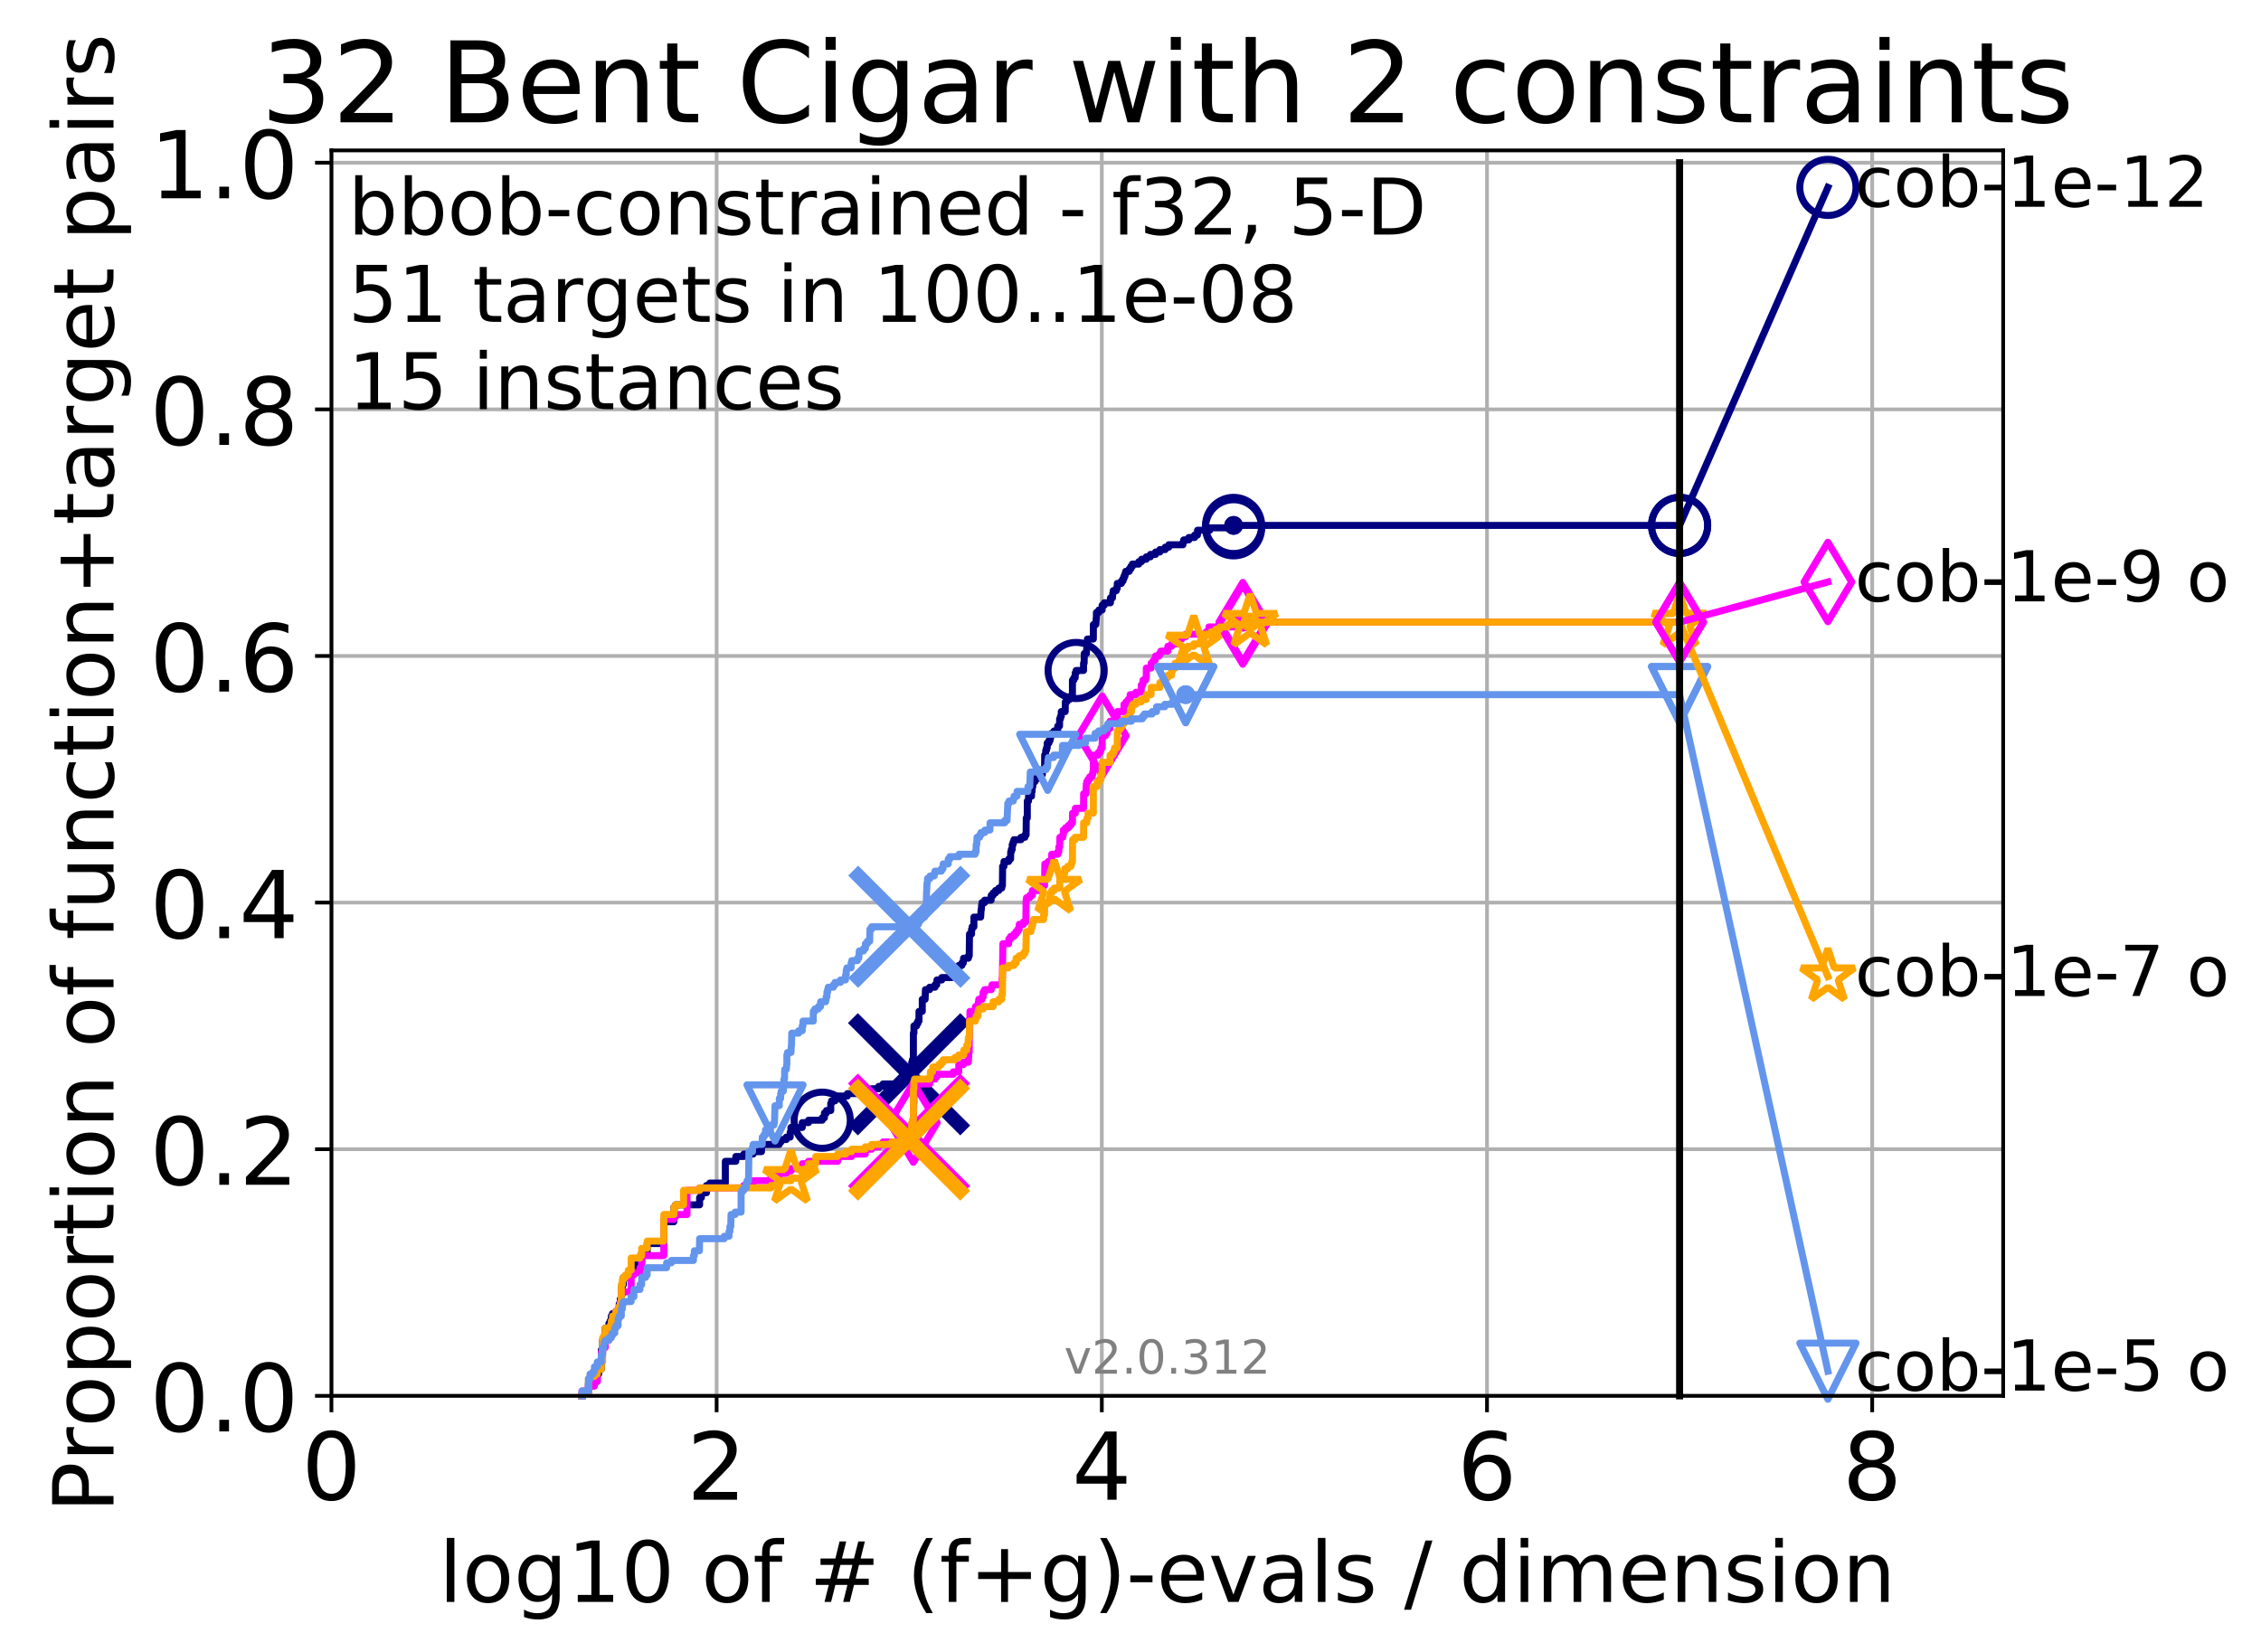 <?xml version="1.0" encoding="utf-8" standalone="no"?>
<!DOCTYPE svg PUBLIC "-//W3C//DTD SVG 1.1//EN"
  "http://www.w3.org/Graphics/SVG/1.1/DTD/svg11.dtd">
<!-- Created with matplotlib (http://matplotlib.org/) -->
<svg height="353pt" version="1.1" viewBox="0 0 483 353" width="483pt" xmlns="http://www.w3.org/2000/svg" xmlns:xlink="http://www.w3.org/1999/xlink">
 <defs>
  <style type="text/css">
*{stroke-linecap:butt;stroke-linejoin:round;}
  </style>
 </defs>
 <g id="figure_1">
  <g id="patch_1">
   <path d="M 0 353.222 
L 483.84 353.222 
L 483.84 0 
L 0 0 
z
" style="fill:#ffffff;"/>
  </g>
  <g id="axes_1">
   <g id="patch_2">
    <path d="M 70.8 298.245 
L 427.92 298.245 
L 427.92 32.133 
L 70.8 32.133 
z
" style="fill:#ffffff;"/>
   </g>
   <g id="matplotlib.axis_1">
    <g id="xtick_1">
     <g id="line2d_1">
      <path clip-path="url(#pcc086a47f6)" d="M 70.8 298.245 
L 70.8 32.133 
" style="fill:none;stroke:#b0b0b0;stroke-linecap:square;stroke-width:0.8;"/>
     </g>
     <g id="line2d_2">
      <defs>
       <path d="M 0 0 
L 0 3.5 
" id="m57b1a02961" style="stroke:#000000;stroke-width:0.8;"/>
      </defs>
      <g>
       <use style="stroke:#000000;stroke-width:0.8;" x="70.8" xlink:href="#m57b1a02961" y="298.245"/>
      </g>
     </g>
     <g id="text_1">
      <!-- 0 -->
      <defs>
       <path d="M 31.781 66.406 
Q 24.172 66.406 20.328 58.906 
Q 16.5 51.422 16.5 36.375 
Q 16.5 21.391 20.328 13.891 
Q 24.172 6.391 31.781 6.391 
Q 39.453 6.391 43.281 13.891 
Q 47.125 21.391 47.125 36.375 
Q 47.125 51.422 43.281 58.906 
Q 39.453 66.406 31.781 66.406 
z
M 31.781 74.219 
Q 44.047 74.219 50.516 64.516 
Q 56.984 54.828 56.984 36.375 
Q 56.984 17.969 50.516 8.266 
Q 44.047 -1.422 31.781 -1.422 
Q 19.531 -1.422 13.062 8.266 
Q 6.594 17.969 6.594 36.375 
Q 6.594 54.828 13.062 64.516 
Q 19.531 74.219 31.781 74.219 
z
" id="DejaVuSans-30"/>
      </defs>
      <g transform="translate(64.438 320.442)scale(0.2 -0.2)">
       <use xlink:href="#DejaVuSans-30"/>
      </g>
     </g>
    </g>
    <g id="xtick_2">
     <g id="line2d_3">
      <path clip-path="url(#pcc086a47f6)" d="M 153.086 298.245 
L 153.086 32.133 
" style="fill:none;stroke:#b0b0b0;stroke-linecap:square;stroke-width:0.8;"/>
     </g>
     <g id="line2d_4">
      <g>
       <use style="stroke:#000000;stroke-width:0.8;" x="153.086" xlink:href="#m57b1a02961" y="298.245"/>
      </g>
     </g>
     <g id="text_2">
      <!-- 2 -->
      <defs>
       <path d="M 19.188 8.297 
L 53.609 8.297 
L 53.609 0 
L 7.328 0 
L 7.328 8.297 
Q 12.938 14.109 22.625 23.891 
Q 32.328 33.688 34.812 36.531 
Q 39.547 41.844 41.422 45.531 
Q 43.312 49.219 43.312 52.781 
Q 43.312 58.594 39.234 62.25 
Q 35.156 65.922 28.609 65.922 
Q 23.969 65.922 18.812 64.312 
Q 13.672 62.703 7.812 59.422 
L 7.812 69.391 
Q 13.766 71.781 18.938 73 
Q 24.125 74.219 28.422 74.219 
Q 39.75 74.219 46.484 68.547 
Q 53.219 62.891 53.219 53.422 
Q 53.219 48.922 51.531 44.891 
Q 49.859 40.875 45.406 35.406 
Q 44.188 33.984 37.641 27.219 
Q 31.109 20.453 19.188 8.297 
z
" id="DejaVuSans-32"/>
      </defs>
      <g transform="translate(146.723 320.442)scale(0.2 -0.2)">
       <use xlink:href="#DejaVuSans-32"/>
      </g>
     </g>
    </g>
    <g id="xtick_3">
     <g id="line2d_5">
      <path clip-path="url(#pcc086a47f6)" d="M 235.371 298.245 
L 235.371 32.133 
" style="fill:none;stroke:#b0b0b0;stroke-linecap:square;stroke-width:0.8;"/>
     </g>
     <g id="line2d_6">
      <g>
       <use style="stroke:#000000;stroke-width:0.8;" x="235.371" xlink:href="#m57b1a02961" y="298.245"/>
      </g>
     </g>
     <g id="text_3">
      <!-- 4 -->
      <defs>
       <path d="M 37.797 64.312 
L 12.891 25.391 
L 37.797 25.391 
z
M 35.203 72.906 
L 47.609 72.906 
L 47.609 25.391 
L 58.016 25.391 
L 58.016 17.188 
L 47.609 17.188 
L 47.609 0 
L 37.797 0 
L 37.797 17.188 
L 4.891 17.188 
L 4.891 26.703 
z
" id="DejaVuSans-34"/>
      </defs>
      <g transform="translate(229.009 320.442)scale(0.2 -0.2)">
       <use xlink:href="#DejaVuSans-34"/>
      </g>
     </g>
    </g>
    <g id="xtick_4">
     <g id="line2d_7">
      <path clip-path="url(#pcc086a47f6)" d="M 317.657 298.245 
L 317.657 32.133 
" style="fill:none;stroke:#b0b0b0;stroke-linecap:square;stroke-width:0.8;"/>
     </g>
     <g id="line2d_8">
      <g>
       <use style="stroke:#000000;stroke-width:0.8;" x="317.657" xlink:href="#m57b1a02961" y="298.245"/>
      </g>
     </g>
     <g id="text_4">
      <!-- 6 -->
      <defs>
       <path d="M 33.016 40.375 
Q 26.375 40.375 22.484 35.828 
Q 18.609 31.297 18.609 23.391 
Q 18.609 15.531 22.484 10.953 
Q 26.375 6.391 33.016 6.391 
Q 39.656 6.391 43.531 10.953 
Q 47.406 15.531 47.406 23.391 
Q 47.406 31.297 43.531 35.828 
Q 39.656 40.375 33.016 40.375 
z
M 52.594 71.297 
L 52.594 62.312 
Q 48.875 64.062 45.094 64.984 
Q 41.312 65.922 37.594 65.922 
Q 27.828 65.922 22.672 59.328 
Q 17.531 52.734 16.797 39.406 
Q 19.672 43.656 24.016 45.922 
Q 28.375 48.188 33.594 48.188 
Q 44.578 48.188 50.953 41.516 
Q 57.328 34.859 57.328 23.391 
Q 57.328 12.156 50.688 5.359 
Q 44.047 -1.422 33.016 -1.422 
Q 20.359 -1.422 13.672 8.266 
Q 6.984 17.969 6.984 36.375 
Q 6.984 53.656 15.188 63.938 
Q 23.391 74.219 37.203 74.219 
Q 40.922 74.219 44.703 73.484 
Q 48.484 72.75 52.594 71.297 
z
" id="DejaVuSans-36"/>
      </defs>
      <g transform="translate(311.295 320.442)scale(0.2 -0.2)">
       <use xlink:href="#DejaVuSans-36"/>
      </g>
     </g>
    </g>
    <g id="xtick_5">
     <g id="line2d_9">
      <path clip-path="url(#pcc086a47f6)" d="M 399.943 298.245 
L 399.943 32.133 
" style="fill:none;stroke:#b0b0b0;stroke-linecap:square;stroke-width:0.8;"/>
     </g>
     <g id="line2d_10">
      <g>
       <use style="stroke:#000000;stroke-width:0.8;" x="399.943" xlink:href="#m57b1a02961" y="298.245"/>
      </g>
     </g>
     <g id="text_5">
      <!-- 8 -->
      <defs>
       <path d="M 31.781 34.625 
Q 24.75 34.625 20.719 30.859 
Q 16.703 27.094 16.703 20.516 
Q 16.703 13.922 20.719 10.156 
Q 24.75 6.391 31.781 6.391 
Q 38.812 6.391 42.859 10.172 
Q 46.922 13.969 46.922 20.516 
Q 46.922 27.094 42.891 30.859 
Q 38.875 34.625 31.781 34.625 
z
M 21.922 38.812 
Q 15.578 40.375 12.031 44.719 
Q 8.5 49.078 8.5 55.328 
Q 8.5 64.062 14.719 69.141 
Q 20.953 74.219 31.781 74.219 
Q 42.672 74.219 48.875 69.141 
Q 55.078 64.062 55.078 55.328 
Q 55.078 49.078 51.531 44.719 
Q 48 40.375 41.703 38.812 
Q 48.828 37.156 52.797 32.312 
Q 56.781 27.484 56.781 20.516 
Q 56.781 9.906 50.312 4.234 
Q 43.844 -1.422 31.781 -1.422 
Q 19.734 -1.422 13.25 4.234 
Q 6.781 9.906 6.781 20.516 
Q 6.781 27.484 10.781 32.312 
Q 14.797 37.156 21.922 38.812 
z
M 18.312 54.391 
Q 18.312 48.734 21.844 45.562 
Q 25.391 42.391 31.781 42.391 
Q 38.141 42.391 41.719 45.562 
Q 45.312 48.734 45.312 54.391 
Q 45.312 60.062 41.719 63.234 
Q 38.141 66.406 31.781 66.406 
Q 25.391 66.406 21.844 63.234 
Q 18.312 60.062 18.312 54.391 
z
" id="DejaVuSans-38"/>
      </defs>
      <g transform="translate(393.58 320.442)scale(0.2 -0.2)">
       <use xlink:href="#DejaVuSans-38"/>
      </g>
     </g>
    </g>
    <g id="text_6">
     <!-- log10 of # (f+g)-evals / dimension -->
     <defs>
      <path d="M 9.422 75.984 
L 18.406 75.984 
L 18.406 0 
L 9.422 0 
z
" id="DejaVuSans-6c"/>
      <path d="M 30.609 48.391 
Q 23.391 48.391 19.188 42.75 
Q 14.984 37.109 14.984 27.297 
Q 14.984 17.484 19.156 11.844 
Q 23.344 6.203 30.609 6.203 
Q 37.797 6.203 41.984 11.859 
Q 46.188 17.531 46.188 27.297 
Q 46.188 37.016 41.984 42.703 
Q 37.797 48.391 30.609 48.391 
z
M 30.609 56 
Q 42.328 56 49.016 48.375 
Q 55.719 40.766 55.719 27.297 
Q 55.719 13.875 49.016 6.219 
Q 42.328 -1.422 30.609 -1.422 
Q 18.844 -1.422 12.172 6.219 
Q 5.516 13.875 5.516 27.297 
Q 5.516 40.766 12.172 48.375 
Q 18.844 56 30.609 56 
z
" id="DejaVuSans-6f"/>
      <path d="M 45.406 27.984 
Q 45.406 37.75 41.375 43.109 
Q 37.359 48.484 30.078 48.484 
Q 22.859 48.484 18.828 43.109 
Q 14.797 37.75 14.797 27.984 
Q 14.797 18.266 18.828 12.891 
Q 22.859 7.516 30.078 7.516 
Q 37.359 7.516 41.375 12.891 
Q 45.406 18.266 45.406 27.984 
z
M 54.391 6.781 
Q 54.391 -7.172 48.188 -13.984 
Q 42 -20.797 29.203 -20.797 
Q 24.469 -20.797 20.266 -20.094 
Q 16.062 -19.391 12.109 -17.922 
L 12.109 -9.188 
Q 16.062 -11.328 19.922 -12.344 
Q 23.781 -13.375 27.781 -13.375 
Q 36.625 -13.375 41.016 -8.766 
Q 45.406 -4.156 45.406 5.172 
L 45.406 9.625 
Q 42.625 4.781 38.281 2.391 
Q 33.938 0 27.875 0 
Q 17.828 0 11.672 7.656 
Q 5.516 15.328 5.516 27.984 
Q 5.516 40.672 11.672 48.328 
Q 17.828 56 27.875 56 
Q 33.938 56 38.281 53.609 
Q 42.625 51.219 45.406 46.391 
L 45.406 54.688 
L 54.391 54.688 
z
" id="DejaVuSans-67"/>
      <path d="M 12.406 8.297 
L 28.516 8.297 
L 28.516 63.922 
L 10.984 60.406 
L 10.984 69.391 
L 28.422 72.906 
L 38.281 72.906 
L 38.281 8.297 
L 54.391 8.297 
L 54.391 0 
L 12.406 0 
z
" id="DejaVuSans-31"/>
      <path id="DejaVuSans-20"/>
      <path d="M 37.109 75.984 
L 37.109 68.5 
L 28.516 68.5 
Q 23.688 68.5 21.797 66.547 
Q 19.922 64.594 19.922 59.516 
L 19.922 54.688 
L 34.719 54.688 
L 34.719 47.703 
L 19.922 47.703 
L 19.922 0 
L 10.891 0 
L 10.891 47.703 
L 2.297 47.703 
L 2.297 54.688 
L 10.891 54.688 
L 10.891 58.5 
Q 10.891 67.625 15.141 71.797 
Q 19.391 75.984 28.609 75.984 
z
" id="DejaVuSans-66"/>
      <path d="M 51.125 44 
L 36.922 44 
L 32.812 27.688 
L 47.125 27.688 
z
M 43.797 71.781 
L 38.719 51.516 
L 52.984 51.516 
L 58.109 71.781 
L 65.922 71.781 
L 60.891 51.516 
L 76.125 51.516 
L 76.125 44 
L 58.984 44 
L 54.984 27.688 
L 70.516 27.688 
L 70.516 20.219 
L 53.078 20.219 
L 48 0 
L 40.188 0 
L 45.219 20.219 
L 30.906 20.219 
L 25.875 0 
L 18.016 0 
L 23.094 20.219 
L 7.719 20.219 
L 7.719 27.688 
L 24.906 27.688 
L 29 44 
L 13.281 44 
L 13.281 51.516 
L 30.906 51.516 
L 35.891 71.781 
z
" id="DejaVuSans-23"/>
      <path d="M 31 75.875 
Q 24.469 64.656 21.281 53.656 
Q 18.109 42.672 18.109 31.391 
Q 18.109 20.125 21.312 9.062 
Q 24.516 -2 31 -13.188 
L 23.188 -13.188 
Q 15.875 -1.703 12.234 9.375 
Q 8.594 20.453 8.594 31.391 
Q 8.594 42.281 12.203 53.312 
Q 15.828 64.359 23.188 75.875 
z
" id="DejaVuSans-28"/>
      <path d="M 46 62.703 
L 46 35.5 
L 73.188 35.5 
L 73.188 27.203 
L 46 27.203 
L 46 0 
L 37.797 0 
L 37.797 27.203 
L 10.594 27.203 
L 10.594 35.5 
L 37.797 35.5 
L 37.797 62.703 
z
" id="DejaVuSans-2b"/>
      <path d="M 8.016 75.875 
L 15.828 75.875 
Q 23.141 64.359 26.781 53.312 
Q 30.422 42.281 30.422 31.391 
Q 30.422 20.453 26.781 9.375 
Q 23.141 -1.703 15.828 -13.188 
L 8.016 -13.188 
Q 14.5 -2 17.703 9.062 
Q 20.906 20.125 20.906 31.391 
Q 20.906 42.672 17.703 53.656 
Q 14.5 64.656 8.016 75.875 
z
" id="DejaVuSans-29"/>
      <path d="M 4.891 31.391 
L 31.203 31.391 
L 31.203 23.391 
L 4.891 23.391 
z
" id="DejaVuSans-2d"/>
      <path d="M 56.203 29.594 
L 56.203 25.203 
L 14.891 25.203 
Q 15.484 15.922 20.484 11.062 
Q 25.484 6.203 34.422 6.203 
Q 39.594 6.203 44.453 7.469 
Q 49.312 8.734 54.109 11.281 
L 54.109 2.781 
Q 49.266 0.734 44.188 -0.344 
Q 39.109 -1.422 33.891 -1.422 
Q 20.797 -1.422 13.156 6.188 
Q 5.516 13.812 5.516 26.812 
Q 5.516 40.234 12.766 48.109 
Q 20.016 56 32.328 56 
Q 43.359 56 49.781 48.891 
Q 56.203 41.797 56.203 29.594 
z
M 47.219 32.234 
Q 47.125 39.594 43.094 43.984 
Q 39.062 48.391 32.422 48.391 
Q 24.906 48.391 20.391 44.141 
Q 15.875 39.891 15.188 32.172 
z
" id="DejaVuSans-65"/>
      <path d="M 2.984 54.688 
L 12.5 54.688 
L 29.594 8.797 
L 46.688 54.688 
L 56.203 54.688 
L 35.688 0 
L 23.484 0 
z
" id="DejaVuSans-76"/>
      <path d="M 34.281 27.484 
Q 23.391 27.484 19.188 25 
Q 14.984 22.516 14.984 16.5 
Q 14.984 11.719 18.141 8.906 
Q 21.297 6.109 26.703 6.109 
Q 34.188 6.109 38.703 11.406 
Q 43.219 16.703 43.219 25.484 
L 43.219 27.484 
z
M 52.203 31.203 
L 52.203 0 
L 43.219 0 
L 43.219 8.297 
Q 40.141 3.328 35.547 0.953 
Q 30.953 -1.422 24.312 -1.422 
Q 15.922 -1.422 10.953 3.297 
Q 6 8.016 6 15.922 
Q 6 25.141 12.172 29.828 
Q 18.359 34.516 30.609 34.516 
L 43.219 34.516 
L 43.219 35.406 
Q 43.219 41.609 39.141 45 
Q 35.062 48.391 27.688 48.391 
Q 23 48.391 18.547 47.266 
Q 14.109 46.141 10.016 43.891 
L 10.016 52.203 
Q 14.938 54.109 19.578 55.047 
Q 24.219 56 28.609 56 
Q 40.484 56 46.344 49.844 
Q 52.203 43.703 52.203 31.203 
z
" id="DejaVuSans-61"/>
      <path d="M 44.281 53.078 
L 44.281 44.578 
Q 40.484 46.531 36.375 47.5 
Q 32.281 48.484 27.875 48.484 
Q 21.188 48.484 17.844 46.438 
Q 14.5 44.391 14.5 40.281 
Q 14.5 37.156 16.891 35.375 
Q 19.281 33.594 26.516 31.984 
L 29.594 31.297 
Q 39.156 29.25 43.188 25.516 
Q 47.219 21.781 47.219 15.094 
Q 47.219 7.469 41.188 3.016 
Q 35.156 -1.422 24.609 -1.422 
Q 20.219 -1.422 15.453 -0.562 
Q 10.688 0.297 5.422 2 
L 5.422 11.281 
Q 10.406 8.688 15.234 7.391 
Q 20.062 6.109 24.812 6.109 
Q 31.156 6.109 34.562 8.281 
Q 37.984 10.453 37.984 14.406 
Q 37.984 18.062 35.516 20.016 
Q 33.062 21.969 24.703 23.781 
L 21.578 24.516 
Q 13.234 26.266 9.516 29.906 
Q 5.812 33.547 5.812 39.891 
Q 5.812 47.609 11.281 51.797 
Q 16.75 56 26.812 56 
Q 31.781 56 36.172 55.266 
Q 40.578 54.547 44.281 53.078 
z
" id="DejaVuSans-73"/>
      <path d="M 25.391 72.906 
L 33.688 72.906 
L 8.297 -9.281 
L 0 -9.281 
z
" id="DejaVuSans-2f"/>
      <path d="M 45.406 46.391 
L 45.406 75.984 
L 54.391 75.984 
L 54.391 0 
L 45.406 0 
L 45.406 8.203 
Q 42.578 3.328 38.25 0.953 
Q 33.938 -1.422 27.875 -1.422 
Q 17.969 -1.422 11.734 6.484 
Q 5.516 14.406 5.516 27.297 
Q 5.516 40.188 11.734 48.094 
Q 17.969 56 27.875 56 
Q 33.938 56 38.25 53.625 
Q 42.578 51.266 45.406 46.391 
z
M 14.797 27.297 
Q 14.797 17.391 18.875 11.75 
Q 22.953 6.109 30.078 6.109 
Q 37.203 6.109 41.297 11.75 
Q 45.406 17.391 45.406 27.297 
Q 45.406 37.203 41.297 42.844 
Q 37.203 48.484 30.078 48.484 
Q 22.953 48.484 18.875 42.844 
Q 14.797 37.203 14.797 27.297 
z
" id="DejaVuSans-64"/>
      <path d="M 9.422 54.688 
L 18.406 54.688 
L 18.406 0 
L 9.422 0 
z
M 9.422 75.984 
L 18.406 75.984 
L 18.406 64.594 
L 9.422 64.594 
z
" id="DejaVuSans-69"/>
      <path d="M 52 44.188 
Q 55.375 50.25 60.062 53.125 
Q 64.75 56 71.094 56 
Q 79.641 56 84.281 50.016 
Q 88.922 44.047 88.922 33.016 
L 88.922 0 
L 79.891 0 
L 79.891 32.719 
Q 79.891 40.578 77.094 44.375 
Q 74.312 48.188 68.609 48.188 
Q 61.625 48.188 57.562 43.547 
Q 53.516 38.922 53.516 30.906 
L 53.516 0 
L 44.484 0 
L 44.484 32.719 
Q 44.484 40.625 41.703 44.406 
Q 38.922 48.188 33.109 48.188 
Q 26.219 48.188 22.156 43.531 
Q 18.109 38.875 18.109 30.906 
L 18.109 0 
L 9.078 0 
L 9.078 54.688 
L 18.109 54.688 
L 18.109 46.188 
Q 21.188 51.219 25.484 53.609 
Q 29.781 56 35.688 56 
Q 41.656 56 45.828 52.969 
Q 50 49.953 52 44.188 
z
" id="DejaVuSans-6d"/>
      <path d="M 54.891 33.016 
L 54.891 0 
L 45.906 0 
L 45.906 32.719 
Q 45.906 40.484 42.875 44.328 
Q 39.844 48.188 33.797 48.188 
Q 26.516 48.188 22.312 43.547 
Q 18.109 38.922 18.109 30.906 
L 18.109 0 
L 9.078 0 
L 9.078 54.688 
L 18.109 54.688 
L 18.109 46.188 
Q 21.344 51.125 25.703 53.562 
Q 30.078 56 35.797 56 
Q 45.219 56 50.047 50.172 
Q 54.891 44.344 54.891 33.016 
z
" id="DejaVuSans-6e"/>
     </defs>
     <g transform="translate(93.753 342.279)scale(0.18 -0.18)">
      <use xlink:href="#DejaVuSans-6c"/>
      <use x="27.783" xlink:href="#DejaVuSans-6f"/>
      <use x="88.965" xlink:href="#DejaVuSans-67"/>
      <use x="152.441" xlink:href="#DejaVuSans-31"/>
      <use x="216.064" xlink:href="#DejaVuSans-30"/>
      <use x="279.688" xlink:href="#DejaVuSans-20"/>
      <use x="311.475" xlink:href="#DejaVuSans-6f"/>
      <use x="372.656" xlink:href="#DejaVuSans-66"/>
      <use x="407.861" xlink:href="#DejaVuSans-20"/>
      <use x="439.648" xlink:href="#DejaVuSans-23"/>
      <use x="523.438" xlink:href="#DejaVuSans-20"/>
      <use x="555.225" xlink:href="#DejaVuSans-28"/>
      <use x="594.238" xlink:href="#DejaVuSans-66"/>
      <use x="629.443" xlink:href="#DejaVuSans-2b"/>
      <use x="713.232" xlink:href="#DejaVuSans-67"/>
      <use x="776.709" xlink:href="#DejaVuSans-29"/>
      <use x="815.723" xlink:href="#DejaVuSans-2d"/>
      <use x="851.807" xlink:href="#DejaVuSans-65"/>
      <use x="913.33" xlink:href="#DejaVuSans-76"/>
      <use x="972.51" xlink:href="#DejaVuSans-61"/>
      <use x="1033.789" xlink:href="#DejaVuSans-6c"/>
      <use x="1061.572" xlink:href="#DejaVuSans-73"/>
      <use x="1113.672" xlink:href="#DejaVuSans-20"/>
      <use x="1145.459" xlink:href="#DejaVuSans-2f"/>
      <use x="1179.15" xlink:href="#DejaVuSans-20"/>
      <use x="1210.938" xlink:href="#DejaVuSans-64"/>
      <use x="1274.414" xlink:href="#DejaVuSans-69"/>
      <use x="1302.197" xlink:href="#DejaVuSans-6d"/>
      <use x="1399.609" xlink:href="#DejaVuSans-65"/>
      <use x="1461.133" xlink:href="#DejaVuSans-6e"/>
      <use x="1524.512" xlink:href="#DejaVuSans-73"/>
      <use x="1576.611" xlink:href="#DejaVuSans-69"/>
      <use x="1604.395" xlink:href="#DejaVuSans-6f"/>
      <use x="1665.576" xlink:href="#DejaVuSans-6e"/>
     </g>
    </g>
   </g>
   <g id="matplotlib.axis_2">
    <g id="ytick_1">
     <g id="line2d_11">
      <path clip-path="url(#pcc086a47f6)" d="M 70.8 298.245 
L 427.92 298.245 
" style="fill:none;stroke:#b0b0b0;stroke-linecap:square;stroke-width:0.8;"/>
     </g>
     <g id="line2d_12">
      <defs>
       <path d="M 0 0 
L -3.5 0 
" id="m00719334ce" style="stroke:#000000;stroke-width:0.8;"/>
      </defs>
      <g>
       <use style="stroke:#000000;stroke-width:0.8;" x="70.8" xlink:href="#m00719334ce" y="298.245"/>
      </g>
     </g>
     <g id="text_7">
      <!-- 0.0 -->
      <defs>
       <path d="M 10.688 12.406 
L 21 12.406 
L 21 0 
L 10.688 0 
z
" id="DejaVuSans-2e"/>
      </defs>
      <g transform="translate(31.994 305.844)scale(0.2 -0.2)">
       <use xlink:href="#DejaVuSans-30"/>
       <use x="63.623" xlink:href="#DejaVuSans-2e"/>
       <use x="95.41" xlink:href="#DejaVuSans-30"/>
      </g>
     </g>
    </g>
    <g id="ytick_2">
     <g id="line2d_13">
      <path clip-path="url(#pcc086a47f6)" d="M 70.8 245.55 
L 427.92 245.55 
" style="fill:none;stroke:#b0b0b0;stroke-linecap:square;stroke-width:0.8;"/>
     </g>
     <g id="line2d_14">
      <g>
       <use style="stroke:#000000;stroke-width:0.8;" x="70.8" xlink:href="#m00719334ce" y="245.55"/>
      </g>
     </g>
     <g id="text_8">
      <!-- 0.2 -->
      <g transform="translate(31.994 253.148)scale(0.2 -0.2)">
       <use xlink:href="#DejaVuSans-30"/>
       <use x="63.623" xlink:href="#DejaVuSans-2e"/>
       <use x="95.41" xlink:href="#DejaVuSans-32"/>
      </g>
     </g>
    </g>
    <g id="ytick_3">
     <g id="line2d_15">
      <path clip-path="url(#pcc086a47f6)" d="M 70.8 192.854 
L 427.92 192.854 
" style="fill:none;stroke:#b0b0b0;stroke-linecap:square;stroke-width:0.8;"/>
     </g>
     <g id="line2d_16">
      <g>
       <use style="stroke:#000000;stroke-width:0.8;" x="70.8" xlink:href="#m00719334ce" y="192.854"/>
      </g>
     </g>
     <g id="text_9">
      <!-- 0.4 -->
      <g transform="translate(31.994 200.453)scale(0.2 -0.2)">
       <use xlink:href="#DejaVuSans-30"/>
       <use x="63.623" xlink:href="#DejaVuSans-2e"/>
       <use x="95.41" xlink:href="#DejaVuSans-34"/>
      </g>
     </g>
    </g>
    <g id="ytick_4">
     <g id="line2d_17">
      <path clip-path="url(#pcc086a47f6)" d="M 70.8 140.159 
L 427.92 140.159 
" style="fill:none;stroke:#b0b0b0;stroke-linecap:square;stroke-width:0.8;"/>
     </g>
     <g id="line2d_18">
      <g>
       <use style="stroke:#000000;stroke-width:0.8;" x="70.8" xlink:href="#m00719334ce" y="140.159"/>
      </g>
     </g>
     <g id="text_10">
      <!-- 0.6 -->
      <g transform="translate(31.994 147.757)scale(0.2 -0.2)">
       <use xlink:href="#DejaVuSans-30"/>
       <use x="63.623" xlink:href="#DejaVuSans-2e"/>
       <use x="95.41" xlink:href="#DejaVuSans-36"/>
      </g>
     </g>
    </g>
    <g id="ytick_5">
     <g id="line2d_19">
      <path clip-path="url(#pcc086a47f6)" d="M 70.8 87.464 
L 427.92 87.464 
" style="fill:none;stroke:#b0b0b0;stroke-linecap:square;stroke-width:0.8;"/>
     </g>
     <g id="line2d_20">
      <g>
       <use style="stroke:#000000;stroke-width:0.8;" x="70.8" xlink:href="#m00719334ce" y="87.464"/>
      </g>
     </g>
     <g id="text_11">
      <!-- 0.8 -->
      <g transform="translate(31.994 95.062)scale(0.2 -0.2)">
       <use xlink:href="#DejaVuSans-30"/>
       <use x="63.623" xlink:href="#DejaVuSans-2e"/>
       <use x="95.41" xlink:href="#DejaVuSans-38"/>
      </g>
     </g>
    </g>
    <g id="ytick_6">
     <g id="line2d_21">
      <path clip-path="url(#pcc086a47f6)" d="M 70.8 34.768 
L 427.92 34.768 
" style="fill:none;stroke:#b0b0b0;stroke-linecap:square;stroke-width:0.8;"/>
     </g>
     <g id="line2d_22">
      <g>
       <use style="stroke:#000000;stroke-width:0.8;" x="70.8" xlink:href="#m00719334ce" y="34.768"/>
      </g>
     </g>
     <g id="text_12">
      <!-- 1.0 -->
      <g transform="translate(31.994 42.367)scale(0.2 -0.2)">
       <use xlink:href="#DejaVuSans-31"/>
       <use x="63.623" xlink:href="#DejaVuSans-2e"/>
       <use x="95.41" xlink:href="#DejaVuSans-30"/>
      </g>
     </g>
    </g>
    <g id="text_13">
     <!-- Proportion of function+target pairs -->
     <defs>
      <path d="M 19.672 64.797 
L 19.672 37.406 
L 32.078 37.406 
Q 38.969 37.406 42.719 40.969 
Q 46.484 44.531 46.484 51.125 
Q 46.484 57.672 42.719 61.234 
Q 38.969 64.797 32.078 64.797 
z
M 9.812 72.906 
L 32.078 72.906 
Q 44.344 72.906 50.609 67.359 
Q 56.891 61.812 56.891 51.125 
Q 56.891 40.328 50.609 34.812 
Q 44.344 29.297 32.078 29.297 
L 19.672 29.297 
L 19.672 0 
L 9.812 0 
z
" id="DejaVuSans-50"/>
      <path d="M 41.109 46.297 
Q 39.594 47.172 37.812 47.578 
Q 36.031 48 33.891 48 
Q 26.266 48 22.188 43.047 
Q 18.109 38.094 18.109 28.812 
L 18.109 0 
L 9.078 0 
L 9.078 54.688 
L 18.109 54.688 
L 18.109 46.188 
Q 20.953 51.172 25.484 53.578 
Q 30.031 56 36.531 56 
Q 37.453 56 38.578 55.875 
Q 39.703 55.766 41.062 55.516 
z
" id="DejaVuSans-72"/>
      <path d="M 18.109 8.203 
L 18.109 -20.797 
L 9.078 -20.797 
L 9.078 54.688 
L 18.109 54.688 
L 18.109 46.391 
Q 20.953 51.266 25.266 53.625 
Q 29.594 56 35.594 56 
Q 45.562 56 51.781 48.094 
Q 58.016 40.188 58.016 27.297 
Q 58.016 14.406 51.781 6.484 
Q 45.562 -1.422 35.594 -1.422 
Q 29.594 -1.422 25.266 0.953 
Q 20.953 3.328 18.109 8.203 
z
M 48.688 27.297 
Q 48.688 37.203 44.609 42.844 
Q 40.531 48.484 33.406 48.484 
Q 26.266 48.484 22.188 42.844 
Q 18.109 37.203 18.109 27.297 
Q 18.109 17.391 22.188 11.75 
Q 26.266 6.109 33.406 6.109 
Q 40.531 6.109 44.609 11.75 
Q 48.688 17.391 48.688 27.297 
z
" id="DejaVuSans-70"/>
      <path d="M 18.312 70.219 
L 18.312 54.688 
L 36.812 54.688 
L 36.812 47.703 
L 18.312 47.703 
L 18.312 18.016 
Q 18.312 11.328 20.141 9.422 
Q 21.969 7.516 27.594 7.516 
L 36.812 7.516 
L 36.812 0 
L 27.594 0 
Q 17.188 0 13.234 3.875 
Q 9.281 7.766 9.281 18.016 
L 9.281 47.703 
L 2.688 47.703 
L 2.688 54.688 
L 9.281 54.688 
L 9.281 70.219 
z
" id="DejaVuSans-74"/>
      <path d="M 8.5 21.578 
L 8.5 54.688 
L 17.484 54.688 
L 17.484 21.922 
Q 17.484 14.156 20.5 10.266 
Q 23.531 6.391 29.594 6.391 
Q 36.859 6.391 41.078 11.031 
Q 45.312 15.672 45.312 23.688 
L 45.312 54.688 
L 54.297 54.688 
L 54.297 0 
L 45.312 0 
L 45.312 8.406 
Q 42.047 3.422 37.719 1 
Q 33.406 -1.422 27.688 -1.422 
Q 18.266 -1.422 13.375 4.438 
Q 8.5 10.297 8.5 21.578 
z
M 31.109 56 
z
" id="DejaVuSans-75"/>
      <path d="M 48.781 52.594 
L 48.781 44.188 
Q 44.969 46.297 41.141 47.344 
Q 37.312 48.391 33.406 48.391 
Q 24.656 48.391 19.812 42.844 
Q 14.984 37.312 14.984 27.297 
Q 14.984 17.281 19.812 11.734 
Q 24.656 6.203 33.406 6.203 
Q 37.312 6.203 41.141 7.25 
Q 44.969 8.297 48.781 10.406 
L 48.781 2.094 
Q 45.016 0.344 40.984 -0.531 
Q 36.969 -1.422 32.422 -1.422 
Q 20.062 -1.422 12.781 6.344 
Q 5.516 14.109 5.516 27.297 
Q 5.516 40.672 12.859 48.328 
Q 20.219 56 33.016 56 
Q 37.156 56 41.109 55.141 
Q 45.062 54.297 48.781 52.594 
z
" id="DejaVuSans-63"/>
     </defs>
     <g transform="translate(24.25 323.179)rotate(-90)scale(0.18 -0.18)">
      <use xlink:href="#DejaVuSans-50"/>
      <use x="60.287" xlink:href="#DejaVuSans-72"/>
      <use x="101.369" xlink:href="#DejaVuSans-6f"/>
      <use x="162.551" xlink:href="#DejaVuSans-70"/>
      <use x="226.027" xlink:href="#DejaVuSans-6f"/>
      <use x="287.209" xlink:href="#DejaVuSans-72"/>
      <use x="328.322" xlink:href="#DejaVuSans-74"/>
      <use x="367.531" xlink:href="#DejaVuSans-69"/>
      <use x="395.314" xlink:href="#DejaVuSans-6f"/>
      <use x="456.496" xlink:href="#DejaVuSans-6e"/>
      <use x="519.875" xlink:href="#DejaVuSans-20"/>
      <use x="551.662" xlink:href="#DejaVuSans-6f"/>
      <use x="612.844" xlink:href="#DejaVuSans-66"/>
      <use x="648.049" xlink:href="#DejaVuSans-20"/>
      <use x="679.836" xlink:href="#DejaVuSans-66"/>
      <use x="715.041" xlink:href="#DejaVuSans-75"/>
      <use x="778.42" xlink:href="#DejaVuSans-6e"/>
      <use x="841.799" xlink:href="#DejaVuSans-63"/>
      <use x="896.779" xlink:href="#DejaVuSans-74"/>
      <use x="935.988" xlink:href="#DejaVuSans-69"/>
      <use x="963.771" xlink:href="#DejaVuSans-6f"/>
      <use x="1024.953" xlink:href="#DejaVuSans-6e"/>
      <use x="1088.332" xlink:href="#DejaVuSans-2b"/>
      <use x="1172.121" xlink:href="#DejaVuSans-74"/>
      <use x="1211.33" xlink:href="#DejaVuSans-61"/>
      <use x="1272.609" xlink:href="#DejaVuSans-72"/>
      <use x="1313.707" xlink:href="#DejaVuSans-67"/>
      <use x="1377.184" xlink:href="#DejaVuSans-65"/>
      <use x="1438.707" xlink:href="#DejaVuSans-74"/>
      <use x="1477.916" xlink:href="#DejaVuSans-20"/>
      <use x="1509.703" xlink:href="#DejaVuSans-70"/>
      <use x="1573.18" xlink:href="#DejaVuSans-61"/>
      <use x="1634.459" xlink:href="#DejaVuSans-69"/>
      <use x="1662.242" xlink:href="#DejaVuSans-72"/>
      <use x="1703.355" xlink:href="#DejaVuSans-73"/>
     </g>
    </g>
   </g>
   <g id="line2d_23">
    <defs>
     <path d="M 0 1.5 
C 0.398 1.5 0.779 1.342 1.061 1.061 
C 1.342 0.779 1.5 0.398 1.5 0 
C 1.5 -0.398 1.342 -0.779 1.061 -1.061 
C 0.779 -1.342 0.398 -1.5 0 -1.5 
C -0.398 -1.5 -0.779 -1.342 -1.061 -1.061 
C -1.342 -0.779 -1.5 -0.398 -1.5 0 
C -1.5 0.398 -1.342 0.779 -1.061 1.061 
C -0.779 1.342 -0.398 1.5 0 1.5 
z
" id="m20db49d942" style="stroke:#000080;"/>
    </defs>
    <g>
     <use style="fill:#000080;stroke:#000080;" x="263.525" xlink:href="#m20db49d942" y="112.261"/>
     <use style="fill:#000080;stroke:#000080;" x="263.525" xlink:href="#m20db49d942" y="112.261"/>
    </g>
   </g>
   <g id="line2d_24">
    <path d="M 124.328 298.245 
L 124.328 297.729 
L 125.703 297.729 
L 125.703 295.662 
L 126.669 295.662 
L 126.669 295.146 
L 127.586 295.146 
L 127.586 293.596 
L 127.881 293.596 
L 127.881 292.563 
L 128.458 292.563 
L 128.458 288.43 
L 128.739 288.43 
L 128.739 286.363 
L 129.016 286.363 
L 129.016 285.846 
L 129.289 285.846 
L 129.289 283.78 
L 130.083 283.78 
L 130.083 282.747 
L 130.34 282.747 
L 130.34 282.23 
L 130.594 282.23 
L 130.594 281.197 
L 130.844 281.197 
L 130.844 280.68 
L 131.573 280.68 
L 131.573 280.164 
L 132.274 280.164 
L 132.274 278.614 
L 132.501 278.614 
L 132.501 277.58 
L 132.726 277.58 
L 132.726 274.997 
L 132.948 274.997 
L 132.948 274.481 
L 133.167 274.481 
L 133.167 272.931 
L 134.225 272.931 
L 134.225 272.414 
L 134.831 272.414 
L 134.831 271.898 
L 135.417 271.898 
L 135.417 269.831 
L 137.067 269.831 
L 137.067 267.765 
L 138.253 267.765 
L 138.253 265.698 
L 141.809 265.698 
L 141.809 261.049 
L 143.958 261.049 
L 143.958 257.949 
L 144.312 257.949 
L 144.312 257.432 
L 149.452 257.432 
L 149.452 255.882 
L 149.842 255.882 
L 149.842 254.849 
L 150.923 254.849 
L 150.923 253.299 
L 151.635 253.299 
L 151.635 252.783 
L 154.95 252.783 
L 154.95 248.133 
L 157.187 248.133 
L 157.187 247.1 
L 158.892 247.1 
L 158.892 246.583 
L 160.893 246.583 
L 160.893 246.067 
L 162.672 246.067 
L 162.672 244.517 
L 166.478 244.517 
L 166.478 244 
L 166.83 244 
L 166.83 243.483 
L 167.968 243.483 
L 167.968 242.967 
L 168.803 242.967 
L 168.803 241.934 
L 168.965 241.934 
L 168.965 240.9 
L 171.381 240.9 
L 171.381 239.867 
L 172.716 239.867 
L 172.716 239.35 
L 175.643 239.35 
L 175.643 238.834 
L 176.122 238.834 
L 176.122 237.801 
L 176.55 237.801 
L 176.55 237.284 
L 177.468 237.284 
L 177.468 235.734 
L 177.64 235.734 
L 177.64 235.217 
L 178.384 235.217 
L 178.384 234.701 
L 178.948 234.701 
L 178.948 234.184 
L 181.017 234.184 
L 181.017 233.668 
L 186.198 233.668 
L 186.198 232.634 
L 187.722 232.634 
L 187.722 232.118 
L 188.644 232.118 
L 188.644 231.601 
L 192.676 231.601 
L 192.676 230.051 
L 194.085 230.051 
L 194.085 229.535 
L 194.659 229.535 
L 194.75 227.468 
L 194.771 227.468 
L 194.771 226.952 
L 194.909 226.952 
L 194.909 226.435 
L 195.121 226.435 
L 195.121 220.752 
L 195.236 220.752 
L 195.236 219.202 
L 195.798 219.202 
L 195.798 218.686 
L 196.077 218.686 
L 196.077 218.169 
L 196.314 218.169 
L 196.314 216.102 
L 197.019 216.102 
L 197.019 213.519 
L 197.629 213.519 
L 197.691 211.453 
L 198.589 211.453 
L 198.589 210.936 
L 199.736 210.936 
L 199.736 210.42 
L 200.105 210.42 
L 200.154 209.386 
L 201.178 209.386 
L 201.178 208.87 
L 203.325 208.87 
L 203.325 207.837 
L 203.634 207.837 
L 203.634 207.32 
L 204.018 207.32 
L 204.018 206.803 
L 204.814 206.803 
L 204.814 206.287 
L 205.466 206.287 
L 205.466 205.77 
L 205.774 205.77 
L 205.836 204.737 
L 206.869 204.737 
L 206.869 204.22 
L 207.048 204.22 
L 207.107 199.571 
L 207.545 199.571 
L 207.545 198.537 
L 207.67 198.537 
L 207.67 198.021 
L 208.047 198.021 
L 208.047 195.954 
L 209.491 195.954 
L 209.58 194.404 
L 209.63 194.404 
L 209.699 193.371 
L 209.777 193.371 
L 209.777 192.854 
L 210.342 192.854 
L 210.342 192.338 
L 211.722 192.338 
L 211.747 191.305 
L 212.158 191.305 
L 212.158 190.788 
L 212.667 190.788 
L 212.667 190.271 
L 213.366 190.271 
L 213.366 189.755 
L 213.994 189.755 
L 213.994 189.238 
L 214.138 189.238 
L 214.184 185.105 
L 214.473 185.105 
L 214.473 184.072 
L 215.477 184.072 
L 215.477 183.555 
L 215.879 183.555 
L 215.914 182.005 
L 216.038 182.005 
L 216.038 181.489 
L 216.232 181.489 
L 216.232 180.456 
L 216.418 180.456 
L 216.418 179.939 
L 216.595 179.939 
L 216.595 179.422 
L 218.103 179.422 
L 218.103 178.906 
L 218.936 178.906 
L 218.936 178.389 
L 219.2 178.389 
L 219.235 174.773 
L 219.453 174.773 
L 219.453 171.156 
L 219.713 171.156 
L 219.713 170.123 
L 220.356 170.123 
L 220.356 169.09 
L 220.479 169.09 
L 220.518 168.057 
L 220.635 168.057 
L 220.635 167.023 
L 221.081 167.023 
L 221.081 166.507 
L 221.433 166.507 
L 221.433 165.99 
L 221.97 165.99 
L 221.97 165.474 
L 222.678 165.474 
L 222.678 164.44 
L 223.14 164.44 
L 223.164 161.341 
L 223.344 161.341 
L 223.395 160.307 
L 223.552 160.307 
L 223.552 159.791 
L 223.707 159.791 
L 223.707 158.757 
L 224.073 158.757 
L 224.073 158.241 
L 224.312 158.241 
L 224.312 157.724 
L 224.435 157.724 
L 224.435 157.208 
L 224.583 157.208 
L 224.583 156.691 
L 225.188 156.691 
L 225.188 156.174 
L 225.944 156.174 
L 225.964 155.141 
L 226.335 155.141 
L 226.366 153.591 
L 226.536 153.591 
L 226.536 153.075 
L 226.711 153.075 
L 226.711 152.041 
L 227.553 152.041 
L 227.579 149.975 
L 227.892 149.975 
L 227.892 149.458 
L 228.476 149.458 
L 228.476 148.942 
L 228.947 148.942 
L 228.947 148.425 
L 229.098 148.425 
L 229.098 145.325 
L 229.395 145.325 
L 229.395 144.809 
L 229.69 144.809 
L 229.69 143.775 
L 229.889 143.775 
L 229.889 143.259 
L 231.467 143.259 
L 231.467 141.709 
L 231.595 141.709 
L 231.628 139.642 
L 232.068 139.642 
L 232.143 138.609 
L 232.181 138.609 
L 232.291 136.543 
L 233.559 136.543 
L 233.572 133.443 
L 234.094 133.443 
L 234.195 131.893 
L 234.216 131.893 
L 234.222 130.86 
L 234.738 130.86 
L 234.738 130.343 
L 235.443 130.343 
L 235.443 129.31 
L 235.906 129.31 
L 235.906 128.793 
L 237.218 128.793 
L 237.218 127.76 
L 237.648 127.76 
L 237.718 126.727 
L 237.799 126.727 
L 237.799 126.21 
L 238.472 126.21 
L 238.472 125.694 
L 238.673 125.694 
L 238.673 124.66 
L 239.56 124.66 
L 239.56 124.144 
L 239.902 124.144 
L 239.902 123.627 
L 240.106 123.627 
L 240.106 123.111 
L 240.318 123.111 
L 240.318 122.594 
L 240.47 122.594 
L 240.47 122.077 
L 241.235 122.077 
L 241.235 121.561 
L 241.565 121.561 
L 241.565 121.044 
L 241.892 121.044 
L 241.892 120.527 
L 243.273 120.527 
L 243.273 120.011 
L 243.858 120.011 
L 243.858 119.494 
L 244.873 119.494 
L 244.873 118.978 
L 245.751 118.978 
L 245.751 118.461 
L 246.861 118.461 
L 246.861 117.944 
L 247.775 117.944 
L 247.775 117.428 
L 248.924 117.428 
L 248.924 116.911 
L 249.689 116.911 
L 249.689 116.394 
L 252.704 116.394 
L 252.704 115.878 
L 252.864 115.878 
L 252.864 115.361 
L 253.958 115.361 
L 253.958 114.845 
L 255.198 114.845 
L 255.198 114.328 
L 255.8 114.328 
L 255.82 113.295 
L 258.437 113.295 
L 258.437 112.778 
L 263.525 112.778 
L 263.525 112.261 
L 358.8 112.261 
L 358.8 112.261 
" style="fill:none;stroke:#000080;stroke-linecap:square;stroke-width:1.5;"/>
   </g>
   <g id="line2d_25">
    <defs>
     <path d="M 0 6 
C 1.591 6 3.117 5.368 4.243 4.243 
C 5.368 3.117 6 1.591 6 0 
C 6 -1.591 5.368 -3.117 4.243 -4.243 
C 3.117 -5.368 1.591 -6 0 -6 
C -1.591 -6 -3.117 -5.368 -4.243 -4.243 
C -5.368 -3.117 -6 -1.591 -6 0 
C -6 1.591 -5.368 3.117 -4.243 4.243 
C -3.117 5.368 -1.591 6 0 6 
z
" id="m1d7a90d317" style="stroke:#000080;stroke-width:1.5;"/>
    </defs>
    <g>
     <use style="fill:none;stroke:#000080;stroke-width:1.5;" x="175.643" xlink:href="#m1d7a90d317" y="239.35"/>
     <use style="fill:none;stroke:#000080;stroke-width:1.5;" x="229.889" xlink:href="#m1d7a90d317" y="143.259"/>
     <use style="fill:none;stroke:#000080;stroke-width:1.5;" x="263.525" xlink:href="#m1d7a90d317" y="112.778"/>
     <use style="fill:none;stroke:#000080;stroke-width:1.5;" x="263.525" xlink:href="#m1d7a90d317" y="112.261"/>
     <use style="fill:none;stroke:#000080;stroke-width:1.5;" x="358.8" xlink:href="#m1d7a90d317" y="112.261"/>
    </g>
   </g>
   <g id="line2d_26"/>
   <g id="line2d_27">
    <path clip-path="url(#pcc086a47f6)" d="M 194.193 229.535 
" style="fill:none;stroke:#000080;stroke-linecap:square;stroke-width:1.5;"/>
    <defs>
     <path d="M -12 12 
L 12 -12 
M -12 -12 
L 12 12 
" id="m74d2029f89" style="stroke:#000080;stroke-width:3;"/>
    </defs>
    <g clip-path="url(#pcc086a47f6)">
     <use style="fill:#000080;stroke:#000080;stroke-width:3;" x="194.193" xlink:href="#m74d2029f89" y="229.535"/>
    </g>
   </g>
   <g id="line2d_28">
    <defs>
     <path d="M 0 1.5 
C 0.398 1.5 0.779 1.342 1.061 1.061 
C 1.342 0.779 1.5 0.398 1.5 0 
C 1.5 -0.398 1.342 -0.779 1.061 -1.061 
C 0.779 -1.342 0.398 -1.5 0 -1.5 
C -0.398 -1.5 -0.779 -1.342 -1.061 -1.061 
C -1.342 -0.779 -1.5 -0.398 -1.5 0 
C -1.5 0.398 -1.342 0.779 -1.061 1.061 
C -0.779 1.342 -0.398 1.5 0 1.5 
z
" id="m5fdd7721d7" style="stroke:#ff00ff;"/>
    </defs>
    <g>
     <use style="fill:#ff00ff;stroke:#ff00ff;" x="265.489" xlink:href="#m5fdd7721d7" y="132.926"/>
     <use style="fill:#ff00ff;stroke:#ff00ff;" x="265.489" xlink:href="#m5fdd7721d7" y="132.926"/>
    </g>
   </g>
   <g id="line2d_29">
    <path d="M 124.328 298.245 
L 124.328 297.212 
L 125.703 297.212 
L 125.703 296.179 
L 126.98 296.179 
L 126.98 295.146 
L 127.586 295.146 
L 127.586 292.563 
L 127.881 292.563 
L 127.881 291.013 
L 128.458 291.013 
L 128.458 288.946 
L 128.739 288.946 
L 128.739 287.913 
L 129.289 287.913 
L 129.289 286.363 
L 130.083 286.363 
L 130.083 285.33 
L 130.34 285.33 
L 130.34 284.297 
L 130.594 284.297 
L 130.594 282.747 
L 130.844 282.747 
L 130.844 282.23 
L 131.333 282.23 
L 131.333 281.197 
L 131.573 281.197 
L 131.573 280.164 
L 132.274 280.164 
L 132.274 279.13 
L 132.501 279.13 
L 132.501 278.097 
L 132.726 278.097 
L 132.726 276.547 
L 132.948 276.547 
L 132.948 276.031 
L 134.831 276.031 
L 134.831 272.414 
L 135.417 272.414 
L 135.417 271.898 
L 136.713 271.898 
L 136.713 270.864 
L 137.067 270.864 
L 137.067 268.281 
L 141.809 268.281 
L 141.809 260.532 
L 143.958 260.532 
L 143.958 260.015 
L 144.312 260.015 
L 144.312 259.499 
L 146.764 259.499 
L 146.764 254.333 
L 149.452 254.333 
L 149.452 253.816 
L 158.892 253.816 
L 158.892 253.299 
L 159.897 253.299 
L 159.897 252.783 
L 160.893 252.783 
L 160.893 252.266 
L 164.704 252.266 
L 164.704 251.233 
L 166.478 251.233 
L 166.478 250.716 
L 167.968 250.716 
L 167.968 250.2 
L 168.965 250.2 
L 168.965 249.683 
L 171.381 249.683 
L 171.381 248.65 
L 172.716 248.65 
L 172.716 248.133 
L 178.948 248.133 
L 178.948 247.1 
L 181.929 247.1 
L 181.929 246.583 
L 184.849 246.583 
L 184.849 245.55 
L 186.198 245.55 
L 186.198 245.033 
L 187.722 245.033 
L 187.722 244.517 
L 188.644 244.517 
L 188.644 244 
L 192.676 244 
L 192.676 242.967 
L 194.085 242.967 
L 194.085 242.45 
L 194.694 242.45 
L 194.701 240.9 
L 194.847 240.9 
L 194.847 239.867 
L 195.121 239.867 
L 195.121 235.734 
L 195.236 235.734 
L 195.256 233.668 
L 195.407 233.668 
L 195.407 231.601 
L 198.589 231.601 
L 198.589 230.568 
L 199.765 230.568 
L 199.765 230.051 
L 200.154 230.051 
L 200.154 229.535 
L 203.634 229.535 
L 203.634 229.018 
L 204.814 229.018 
L 204.816 227.468 
L 205.836 227.468 
L 205.836 226.952 
L 206.869 226.952 
L 206.957 224.885 
L 207.048 224.885 
L 207.118 217.652 
L 207.196 217.652 
L 207.196 216.102 
L 208.378 216.102 
L 208.378 215.069 
L 208.911 215.069 
L 209.005 214.036 
L 209.08 214.036 
L 209.08 213.519 
L 209.806 213.519 
L 209.806 213.003 
L 210.029 213.003 
L 210.029 211.969 
L 210.342 211.969 
L 210.342 211.453 
L 211.747 211.453 
L 211.747 210.936 
L 211.915 210.936 
L 211.915 210.42 
L 213.98 210.42 
L 214.077 208.87 
L 214.138 208.87 
L 214.237 201.637 
L 215.477 201.637 
L 215.529 200.604 
L 215.879 200.604 
L 215.879 200.087 
L 216.595 200.087 
L 216.595 199.571 
L 217.045 199.571 
L 217.045 199.054 
L 217.429 199.054 
L 217.429 198.537 
L 217.729 198.537 
L 217.73 197.504 
L 218.622 197.504 
L 218.622 196.987 
L 219.145 196.987 
L 219.202 192.338 
L 219.275 192.338 
L 219.275 191.821 
L 219.964 191.821 
L 219.964 191.305 
L 220.527 191.305 
L 220.527 190.271 
L 221.97 190.271 
L 221.97 189.755 
L 222.266 189.755 
L 222.266 189.238 
L 223.14 189.238 
L 223.2 184.589 
L 223.92 184.589 
L 223.92 184.072 
L 224.553 184.072 
L 224.553 183.555 
L 224.665 183.555 
L 224.665 182.522 
L 225.964 182.522 
L 225.964 182.005 
L 226.19 182.005 
L 226.19 180.972 
L 226.367 180.972 
L 226.416 178.906 
L 227.02 178.906 
L 227.02 178.389 
L 227.149 178.389 
L 227.149 177.356 
L 227.648 177.356 
L 227.648 176.839 
L 228.268 176.839 
L 228.268 176.323 
L 228.768 176.323 
L 228.768 175.806 
L 229.098 175.806 
L 229.115 173.739 
L 229.714 173.739 
L 229.714 172.706 
L 231.467 172.706 
L 231.482 169.606 
L 231.987 169.606 
L 232.059 167.54 
L 232.148 167.54 
L 232.148 167.023 
L 232.439 167.023 
L 232.439 166.507 
L 232.788 166.507 
L 232.788 165.99 
L 233.291 165.99 
L 233.291 165.474 
L 233.441 165.474 
L 233.441 164.957 
L 233.559 164.957 
L 233.592 161.341 
L 234.593 161.341 
L 234.593 160.824 
L 234.997 160.824 
L 234.997 160.307 
L 235.19 160.307 
L 235.19 159.791 
L 235.443 159.791 
L 235.461 157.208 
L 236.155 157.208 
L 236.155 156.691 
L 236.496 156.691 
L 236.496 155.658 
L 237.125 155.658 
L 237.136 154.108 
L 238.48 154.108 
L 238.48 153.591 
L 238.673 153.591 
L 238.683 152.041 
L 240.097 152.041 
L 240.108 150.491 
L 240.56 150.491 
L 240.56 149.975 
L 241.004 149.975 
L 241.004 149.458 
L 241.416 149.458 
L 241.424 148.425 
L 242.653 148.425 
L 242.653 147.908 
L 243.794 147.908 
L 243.801 146.359 
L 244.138 146.359 
L 244.171 145.325 
L 244.737 145.325 
L 244.737 144.809 
L 244.873 144.809 
L 244.88 142.742 
L 245.898 142.742 
L 245.898 141.709 
L 246.331 141.709 
L 246.331 141.192 
L 246.728 141.192 
L 246.728 140.676 
L 246.855 140.676 
L 246.855 140.159 
L 247.654 140.159 
L 247.654 139.642 
L 247.968 139.642 
L 247.968 139.126 
L 249.473 139.126 
L 249.473 138.093 
L 250.265 138.093 
L 250.265 137.576 
L 251.746 137.576 
L 251.751 136.543 
L 252.446 136.543 
L 252.446 136.026 
L 253.297 136.026 
L 253.297 135.509 
L 257.679 135.509 
L 257.679 134.993 
L 258.254 134.993 
L 258.254 133.96 
L 264.469 133.96 
L 264.469 133.443 
L 265.489 133.443 
L 265.489 132.926 
L 358.8 132.926 
L 358.8 132.926 
" style="fill:none;stroke:#ff00ff;stroke-linecap:square;stroke-width:1.5;"/>
   </g>
   <g id="line2d_30">
    <defs>
     <path d="M -0 8.485 
L 5.091 0 
L 0 -8.485 
L -5.091 -0 
z
" id="maf55ef804d" style="stroke:#ff00ff;stroke-linejoin:miter;stroke-width:1.5;"/>
    </defs>
    <g>
     <use style="fill:none;stroke:#ff00ff;stroke-linejoin:miter;stroke-width:1.5;" x="195.121" xlink:href="#maf55ef804d" y="239.867"/>
     <use style="fill:none;stroke:#ff00ff;stroke-linejoin:miter;stroke-width:1.5;" x="235.461" xlink:href="#maf55ef804d" y="157.208"/>
     <use style="fill:none;stroke:#ff00ff;stroke-linejoin:miter;stroke-width:1.5;" x="265.489" xlink:href="#maf55ef804d" y="133.443"/>
     <use style="fill:none;stroke:#ff00ff;stroke-linejoin:miter;stroke-width:1.5;" x="265.489" xlink:href="#maf55ef804d" y="132.926"/>
     <use style="fill:none;stroke:#ff00ff;stroke-linejoin:miter;stroke-width:1.5;" x="358.8" xlink:href="#maf55ef804d" y="132.926"/>
    </g>
   </g>
   <g id="line2d_31"/>
   <g id="line2d_32">
    <path clip-path="url(#pcc086a47f6)" d="M 194.193 242.45 
" style="fill:none;stroke:#ff00ff;stroke-linecap:square;stroke-width:1.5;"/>
    <defs>
     <path d="M -12 12 
L 12 -12 
M -12 -12 
L 12 12 
" id="m1c720563d0" style="stroke:#ff00ff;stroke-width:3;"/>
    </defs>
    <g clip-path="url(#pcc086a47f6)">
     <use style="fill:#ff00ff;stroke:#ff00ff;stroke-width:3;" x="194.193" xlink:href="#m1c720563d0" y="242.45"/>
    </g>
   </g>
   <g id="line2d_33">
    <defs>
     <path d="M 0 1.5 
C 0.398 1.5 0.779 1.342 1.061 1.061 
C 1.342 0.779 1.5 0.398 1.5 0 
C 1.5 -0.398 1.342 -0.779 1.061 -1.061 
C 0.779 -1.342 0.398 -1.5 0 -1.5 
C -0.398 -1.5 -0.779 -1.342 -1.061 -1.061 
C -1.342 -0.779 -1.5 -0.398 -1.5 0 
C -1.5 0.398 -1.342 0.779 -1.061 1.061 
C -0.779 1.342 -0.398 1.5 0 1.5 
z
" id="mae34596432" style="stroke:#ffa500;"/>
    </defs>
    <g>
     <use style="fill:#ffa500;stroke:#ffa500;" x="267.069" xlink:href="#mae34596432" y="132.926"/>
     <use style="fill:#ffa500;stroke:#ffa500;" x="267.069" xlink:href="#mae34596432" y="132.926"/>
    </g>
   </g>
   <g id="line2d_34">
    <path d="M 124.328 298.245 
L 124.328 297.729 
L 125.703 297.729 
L 125.703 294.629 
L 126.031 294.629 
L 126.031 294.112 
L 126.98 294.112 
L 126.98 293.596 
L 127.586 293.596 
L 127.586 292.563 
L 128.458 292.563 
L 128.458 291.013 
L 128.739 291.013 
L 128.739 285.846 
L 129.016 285.846 
L 129.016 285.33 
L 129.289 285.33 
L 129.289 283.78 
L 130.34 283.78 
L 130.34 283.263 
L 130.594 283.263 
L 130.594 282.23 
L 130.844 282.23 
L 130.844 281.197 
L 131.573 281.197 
L 131.573 280.164 
L 132.274 280.164 
L 132.274 279.13 
L 132.501 279.13 
L 132.501 278.614 
L 132.726 278.614 
L 132.726 274.481 
L 132.948 274.481 
L 132.948 273.448 
L 133.167 273.448 
L 133.167 272.931 
L 133.598 272.931 
L 133.598 272.414 
L 134.225 272.414 
L 134.225 271.381 
L 134.831 271.381 
L 134.831 268.798 
L 136.713 268.798 
L 136.713 268.281 
L 137.067 268.281 
L 137.067 266.731 
L 138.253 266.731 
L 138.253 265.182 
L 141.809 265.182 
L 141.809 259.499 
L 143.958 259.499 
L 143.958 257.949 
L 144.312 257.949 
L 144.312 257.432 
L 146.036 257.432 
L 146.036 254.333 
L 149.452 254.333 
L 149.452 253.816 
L 164.704 253.816 
L 164.704 253.299 
L 166.478 253.299 
L 166.478 252.266 
L 168.965 252.266 
L 168.965 251.749 
L 171.381 251.749 
L 171.381 250.2 
L 172.135 250.2 
L 172.135 249.683 
L 172.716 249.683 
L 172.716 248.65 
L 174.267 248.65 
L 174.267 247.1 
L 178.948 247.1 
L 178.948 246.583 
L 180.662 246.583 
L 180.662 246.067 
L 181.929 246.067 
L 181.929 245.55 
L 184.849 245.55 
L 184.849 245.033 
L 186.198 245.033 
L 186.198 244.517 
L 190.472 244.517 
L 190.472 244 
L 194.085 244 
L 194.085 243.483 
L 194.645 243.483 
L 194.75 240.384 
L 194.757 240.384 
L 194.757 239.867 
L 194.895 239.867 
L 194.895 239.35 
L 195.121 239.35 
L 195.124 232.634 
L 195.236 232.634 
L 195.236 231.085 
L 195.361 231.085 
L 195.361 230.568 
L 198.589 230.568 
L 198.589 230.051 
L 198.756 230.051 
L 198.756 229.018 
L 199.211 229.018 
L 199.26 227.985 
L 200.534 227.985 
L 200.534 227.468 
L 201.064 227.468 
L 201.064 226.952 
L 201.478 226.952 
L 201.478 226.435 
L 204.018 226.435 
L 204.018 225.918 
L 204.814 225.918 
L 204.814 225.402 
L 205.888 225.402 
L 205.888 224.368 
L 206.524 224.368 
L 206.524 223.335 
L 206.802 223.335 
L 206.845 221.785 
L 207.048 221.785 
L 207.118 218.169 
L 208.378 218.169 
L 208.378 217.652 
L 208.527 217.652 
L 208.527 217.136 
L 208.911 217.136 
L 208.911 216.102 
L 209.08 216.102 
L 209.08 215.586 
L 210.029 215.586 
L 210.029 215.069 
L 212.158 215.069 
L 212.158 214.036 
L 213.366 214.036 
L 213.366 213.519 
L 213.98 213.519 
L 214.001 212.486 
L 214.138 212.486 
L 214.177 206.803 
L 215.412 206.803 
L 215.412 206.287 
L 216.595 206.287 
L 216.595 205.77 
L 217.045 205.77 
L 217.046 204.737 
L 217.729 204.737 
L 217.729 204.22 
L 218.596 204.22 
L 218.596 203.704 
L 218.936 203.704 
L 218.936 203.187 
L 219.141 203.187 
L 219.237 199.054 
L 220.218 199.054 
L 220.218 198.537 
L 220.357 198.537 
L 220.357 198.021 
L 220.528 198.021 
L 220.528 197.504 
L 220.65 197.504 
L 220.65 196.987 
L 220.772 196.987 
L 220.772 196.471 
L 222.929 196.471 
L 222.929 195.438 
L 223.14 195.438 
L 223.164 192.854 
L 224.073 192.854 
L 224.073 192.338 
L 224.213 192.338 
L 224.312 191.305 
L 224.412 191.305 
L 224.412 190.788 
L 224.665 190.788 
L 224.665 190.271 
L 225.2 190.271 
L 225.2 189.755 
L 226.366 189.755 
L 226.39 187.688 
L 227.021 187.688 
L 227.021 187.172 
L 227.149 187.172 
L 227.149 186.655 
L 227.434 186.655 
L 227.434 185.622 
L 228.102 185.622 
L 228.102 185.105 
L 228.768 185.105 
L 228.768 184.589 
L 228.948 184.589 
L 228.948 184.072 
L 229.098 184.072 
L 229.116 179.422 
L 229.661 179.422 
L 229.661 178.906 
L 231.467 178.906 
L 231.483 175.806 
L 232.148 175.806 
L 232.212 174.773 
L 232.439 174.773 
L 232.439 173.739 
L 233.559 173.739 
L 233.573 168.057 
L 234.361 168.057 
L 234.361 167.023 
L 234.852 167.023 
L 234.852 166.507 
L 235.19 166.507 
L 235.2 165.474 
L 235.431 165.474 
L 235.445 162.89 
L 237.136 162.89 
L 237.136 161.341 
L 237.671 161.341 
L 237.671 160.824 
L 237.977 160.824 
L 237.977 160.307 
L 238.097 160.307 
L 238.097 159.791 
L 238.673 159.791 
L 238.683 156.174 
L 239.005 156.174 
L 239.005 155.658 
L 239.455 155.658 
L 239.455 155.141 
L 239.764 155.141 
L 239.764 154.624 
L 240.097 154.624 
L 240.108 153.591 
L 241.004 153.591 
L 241.004 153.075 
L 241.416 153.075 
L 241.416 152.041 
L 241.701 152.041 
L 241.728 151.008 
L 241.937 151.008 
L 241.937 150.491 
L 242.644 150.491 
L 242.644 149.975 
L 243.793 149.975 
L 243.793 149.458 
L 244.873 149.458 
L 244.873 148.425 
L 245.892 148.425 
L 245.898 146.875 
L 247.775 146.875 
L 247.775 145.842 
L 248.638 145.842 
L 248.644 144.809 
L 249.467 144.809 
L 249.467 144.292 
L 250.26 144.292 
L 250.265 143.259 
L 250.5 143.259 
L 250.5 142.742 
L 251.019 142.742 
L 251.023 141.709 
L 251.939 141.709 
L 251.939 141.192 
L 252.357 141.192 
L 252.357 140.676 
L 252.728 140.676 
L 252.728 140.159 
L 253.119 140.159 
L 253.123 138.609 
L 253.768 138.609 
L 253.768 138.093 
L 255.003 138.093 
L 255.003 137.576 
L 256.379 137.576 
L 256.379 137.059 
L 256.567 137.059 
L 256.567 136.543 
L 257.234 136.543 
L 257.234 135.509 
L 258.739 135.509 
L 258.739 134.993 
L 259.682 134.993 
L 259.682 134.476 
L 260.574 134.476 
L 260.574 133.96 
L 262.235 133.96 
L 262.235 133.443 
L 267.069 133.443 
L 267.069 132.926 
L 358.8 132.926 
L 358.8 132.926 
" style="fill:none;stroke:#ffa500;stroke-linecap:square;stroke-width:1.5;"/>
   </g>
   <g id="line2d_35">
    <defs>
     <path d="M 0 -6 
L -1.347 -1.854 
L -5.706 -1.854 
L -2.18 0.708 
L -3.527 4.854 
L -0 2.292 
L 3.527 4.854 
L 2.18 0.708 
L 5.706 -1.854 
L 1.347 -1.854 
z
" id="m20af473325" style="stroke:#ffa500;stroke-linejoin:bevel;stroke-width:1.5;"/>
    </defs>
    <g>
     <use style="fill:none;stroke:#ffa500;stroke-linejoin:bevel;stroke-width:1.5;" x="168.965" xlink:href="#m20af473325" y="251.749"/>
     <use style="fill:none;stroke:#ffa500;stroke-linejoin:bevel;stroke-width:1.5;" x="225.2" xlink:href="#m20af473325" y="189.755"/>
     <use style="fill:none;stroke:#ffa500;stroke-linejoin:bevel;stroke-width:1.5;" x="255.003" xlink:href="#m20af473325" y="137.576"/>
     <use style="fill:none;stroke:#ffa500;stroke-linejoin:bevel;stroke-width:1.5;" x="267.069" xlink:href="#m20af473325" y="132.926"/>
     <use style="fill:none;stroke:#ffa500;stroke-linejoin:bevel;stroke-width:1.5;" x="358.8" xlink:href="#m20af473325" y="132.926"/>
    </g>
   </g>
   <g id="line2d_36"/>
   <g id="line2d_37">
    <path clip-path="url(#pcc086a47f6)" d="M 194.193 243.483 
" style="fill:none;stroke:#ffa500;stroke-linecap:square;stroke-width:1.5;"/>
    <defs>
     <path d="M -12 12 
L 12 -12 
M -12 -12 
L 12 12 
" id="mc18dd2d20a" style="stroke:#ffa500;stroke-width:3;"/>
    </defs>
    <g clip-path="url(#pcc086a47f6)">
     <use style="fill:#ffa500;stroke:#ffa500;stroke-width:3;" x="194.193" xlink:href="#mc18dd2d20a" y="243.483"/>
    </g>
   </g>
   <g id="line2d_38">
    <defs>
     <path d="M 0 1.5 
C 0.398 1.5 0.779 1.342 1.061 1.061 
C 1.342 0.779 1.5 0.398 1.5 0 
C 1.5 -0.398 1.342 -0.779 1.061 -1.061 
C 0.779 -1.342 0.398 -1.5 0 -1.5 
C -0.398 -1.5 -0.779 -1.342 -1.061 -1.061 
C -1.342 -0.779 -1.5 -0.398 -1.5 0 
C -1.5 0.398 -1.342 0.779 -1.061 1.061 
C -0.779 1.342 -0.398 1.5 0 1.5 
z
" id="mb90187049d" style="stroke:#6495ed;"/>
    </defs>
    <g>
     <use style="fill:#6495ed;stroke:#6495ed;" x="253.29" xlink:href="#mb90187049d" y="148.425"/>
     <use style="fill:#6495ed;stroke:#6495ed;" x="253.29" xlink:href="#mb90187049d" y="148.425"/>
    </g>
   </g>
   <g id="line2d_39">
    <path d="M 124.328 298.245 
L 124.328 297.212 
L 125.703 297.212 
L 125.703 294.629 
L 126.031 294.629 
L 126.031 293.596 
L 126.669 293.596 
L 126.669 293.079 
L 126.98 293.079 
L 126.98 292.046 
L 127.586 292.046 
L 127.586 291.013 
L 128.458 291.013 
L 128.458 289.463 
L 128.739 289.463 
L 128.739 287.913 
L 129.016 287.913 
L 129.016 286.88 
L 129.289 286.88 
L 129.289 286.363 
L 130.083 286.363 
L 130.083 285.846 
L 130.594 285.846 
L 130.594 285.33 
L 130.844 285.33 
L 130.844 284.813 
L 131.333 284.813 
L 131.333 283.78 
L 131.573 283.78 
L 131.573 283.263 
L 132.043 283.263 
L 132.043 281.713 
L 132.274 281.713 
L 132.274 281.197 
L 132.726 281.197 
L 132.726 279.647 
L 132.948 279.647 
L 132.948 278.614 
L 133.167 278.614 
L 133.167 278.097 
L 134.831 278.097 
L 134.831 277.064 
L 135.417 277.064 
L 135.417 275.514 
L 136.713 275.514 
L 136.713 274.481 
L 137.067 274.481 
L 137.067 272.931 
L 137.922 272.931 
L 137.922 272.414 
L 138.253 272.414 
L 138.253 270.864 
L 142.403 270.864 
L 142.403 269.831 
L 143.414 269.831 
L 143.414 269.315 
L 148.135 269.315 
L 148.135 268.281 
L 148.323 268.281 
L 148.323 267.248 
L 149.409 267.248 
L 149.452 264.665 
L 154.724 264.665 
L 154.724 264.148 
L 155.738 264.148 
L 155.738 263.115 
L 155.922 263.115 
L 155.922 262.082 
L 156.104 262.082 
L 156.164 259.499 
L 157.044 259.499 
L 157.044 258.982 
L 158.315 258.982 
L 158.315 254.849 
L 158.474 254.849 
L 158.474 254.333 
L 158.892 254.333 
L 158.892 253.816 
L 159.402 253.816 
L 159.402 252.783 
L 159.601 252.783 
L 159.601 252.266 
L 159.897 252.266 
L 159.994 246.067 
L 160.754 246.067 
L 160.754 245.033 
L 160.893 245.033 
L 160.893 244.517 
L 162.838 244.517 
L 162.838 242.967 
L 163.207 242.967 
L 163.207 242.45 
L 163.529 242.45 
L 163.529 241.417 
L 164.536 241.417 
L 164.536 240.9 
L 164.704 240.9 
L 164.704 240.384 
L 165.327 240.384 
L 165.327 239.867 
L 165.453 239.867 
L 165.56 236.251 
L 166.478 236.251 
L 166.478 234.701 
L 166.763 234.701 
L 166.763 233.668 
L 166.879 233.668 
L 166.879 233.151 
L 167.336 233.151 
L 167.432 231.085 
L 167.464 231.085 
L 167.464 230.568 
L 167.591 230.568 
L 167.639 228.501 
L 167.968 228.501 
L 168.061 227.468 
L 168.092 227.468 
L 168.092 225.402 
L 168.23 225.402 
L 168.23 224.885 
L 168.965 224.885 
L 169.053 223.335 
L 169.083 223.335 
L 169.141 220.752 
L 170.607 220.752 
L 170.607 220.235 
L 171.368 220.235 
L 171.368 219.202 
L 171.534 219.202 
L 171.534 218.169 
L 173.735 218.169 
L 173.735 216.102 
L 174.069 216.102 
L 174.069 215.586 
L 174.815 215.586 
L 174.815 215.069 
L 175.296 215.069 
L 175.296 214.036 
L 176.376 214.036 
L 176.376 213.519 
L 176.492 213.519 
L 176.492 213.003 
L 176.646 213.003 
L 176.646 211.969 
L 176.789 211.969 
L 176.789 211.453 
L 176.93 211.453 
L 176.93 210.936 
L 178.025 210.936 
L 178.025 210.42 
L 178.384 210.42 
L 178.384 209.903 
L 179.543 209.903 
L 179.543 209.386 
L 180.623 209.386 
L 180.623 208.353 
L 180.761 208.353 
L 180.761 207.32 
L 180.904 207.32 
L 180.904 206.803 
L 181.815 206.803 
L 181.815 205.77 
L 181.957 205.77 
L 181.957 205.253 
L 183.165 205.253 
L 183.165 204.737 
L 183.449 204.737 
L 183.559 203.187 
L 184.458 203.187 
L 184.458 202.67 
L 184.873 202.67 
L 184.873 201.637 
L 185.291 201.637 
L 185.291 201.12 
L 185.785 201.12 
L 185.842 198.537 
L 186.198 198.537 
L 186.198 198.021 
L 195.594 198.021 
L 195.594 197.504 
L 196.196 197.504 
L 196.196 196.987 
L 196.359 196.987 
L 196.359 196.471 
L 196.504 196.471 
L 196.504 195.954 
L 197.51 195.954 
L 197.516 194.404 
L 197.837 194.404 
L 197.948 190.271 
L 197.968 190.271 
L 198.023 188.722 
L 198.107 188.722 
L 198.141 187.688 
L 198.67 187.688 
L 198.67 187.172 
L 199.564 187.172 
L 199.564 186.655 
L 199.72 186.655 
L 199.72 186.138 
L 201.098 186.138 
L 201.098 185.622 
L 201.454 185.622 
L 201.485 184.589 
L 202.562 184.589 
L 202.562 183.555 
L 202.906 183.555 
L 202.906 183.039 
L 204.878 183.039 
L 204.878 182.522 
L 208.305 182.522 
L 208.305 182.005 
L 208.512 182.005 
L 208.535 180.456 
L 208.66 180.456 
L 208.709 178.906 
L 209.272 178.906 
L 209.272 178.389 
L 209.561 178.389 
L 209.561 177.872 
L 210.391 177.872 
L 210.391 177.356 
L 211.467 177.356 
L 211.497 175.806 
L 214.634 175.806 
L 214.634 175.289 
L 215.135 175.289 
L 215.237 172.706 
L 215.267 172.706 
L 215.272 171.673 
L 215.539 171.673 
L 215.539 171.156 
L 216.457 171.156 
L 216.457 170.64 
L 216.627 170.64 
L 216.627 170.123 
L 217.245 170.123 
L 217.268 169.09 
L 219.585 169.09 
L 219.598 168.057 
L 219.984 168.057 
L 220.085 164.957 
L 222.06 164.957 
L 222.06 164.44 
L 223.459 164.44 
L 223.459 163.924 
L 223.785 163.924 
L 223.87 162.374 
L 223.963 162.374 
L 223.963 161.857 
L 225.078 161.857 
L 225.078 161.341 
L 226.905 161.341 
L 226.965 159.274 
L 230.524 159.274 
L 230.524 158.757 
L 231.902 158.757 
L 231.937 157.724 
L 233.926 157.724 
L 233.94 156.691 
L 234.692 156.691 
L 234.692 156.174 
L 235.775 156.174 
L 235.775 155.658 
L 236.448 155.658 
L 236.448 155.141 
L 236.661 155.141 
L 236.661 154.624 
L 239.553 154.624 
L 239.553 154.108 
L 241.688 154.108 
L 241.688 153.591 
L 244.036 153.591 
L 244.036 153.075 
L 244.457 153.075 
L 244.457 152.558 
L 246.11 152.558 
L 246.11 152.041 
L 247.071 152.041 
L 247.08 151.008 
L 248.832 151.008 
L 248.832 150.491 
L 250.443 150.491 
L 250.443 149.975 
L 250.733 149.975 
L 250.733 149.458 
L 253.273 149.458 
L 253.29 148.425 
L 358.8 148.425 
L 358.8 148.425 
" style="fill:none;stroke:#6495ed;stroke-linecap:square;stroke-width:1.5;"/>
   </g>
   <g id="line2d_40">
    <defs>
     <path d="M -0 6 
L 6 -6 
L -6 -6 
z
" id="m605c475420" style="stroke:#6495ed;stroke-linejoin:miter;stroke-width:1.5;"/>
    </defs>
    <g>
     <use style="fill:none;stroke:#6495ed;stroke-linejoin:miter;stroke-width:1.5;" x="165.56" xlink:href="#m605c475420" y="237.801"/>
     <use style="fill:none;stroke:#6495ed;stroke-linejoin:miter;stroke-width:1.5;" x="223.814" xlink:href="#m605c475420" y="162.89"/>
     <use style="fill:none;stroke:#6495ed;stroke-linejoin:miter;stroke-width:1.5;" x="253.29" xlink:href="#m605c475420" y="148.425"/>
     <use style="fill:none;stroke:#6495ed;stroke-linejoin:miter;stroke-width:1.5;" x="253.29" xlink:href="#m605c475420" y="148.425"/>
     <use style="fill:none;stroke:#6495ed;stroke-linejoin:miter;stroke-width:1.5;" x="358.8" xlink:href="#m605c475420" y="148.425"/>
    </g>
   </g>
   <g id="line2d_41"/>
   <g id="line2d_42">
    <path clip-path="url(#pcc086a47f6)" d="M 194.254 198.021 
" style="fill:none;stroke:#6495ed;stroke-linecap:square;stroke-width:1.5;"/>
    <defs>
     <path d="M -12 12 
L 12 -12 
M -12 -12 
L 12 12 
" id="mc6b2810d78" style="stroke:#6495ed;stroke-width:3;"/>
    </defs>
    <g clip-path="url(#pcc086a47f6)">
     <use style="fill:#6495ed;stroke:#6495ed;stroke-width:3;" x="194.254" xlink:href="#mc6b2810d78" y="198.021"/>
    </g>
   </g>
   <g id="line2d_43">
    <path d="M 358.8 148.425 
L 390.48 292.976 
" style="fill:none;stroke:#6495ed;stroke-linecap:square;stroke-width:1.5;"/>
    <g>
     <use style="fill:none;stroke:#6495ed;stroke-linejoin:miter;stroke-width:1.5;" x="358.8" xlink:href="#m605c475420" y="148.425"/>
     <use style="fill:none;stroke:#6495ed;stroke-linejoin:miter;stroke-width:1.5;" x="390.48" xlink:href="#m605c475420" y="292.976"/>
    </g>
   </g>
   <g id="line2d_44">
    <path d="M 358.8 132.926 
L 390.48 208.663 
" style="fill:none;stroke:#ffa500;stroke-linecap:square;stroke-width:1.5;"/>
    <g>
     <use style="fill:none;stroke:#ffa500;stroke-linejoin:bevel;stroke-width:1.5;" x="358.8" xlink:href="#m20af473325" y="132.926"/>
     <use style="fill:none;stroke:#ffa500;stroke-linejoin:bevel;stroke-width:1.5;" x="390.48" xlink:href="#m20af473325" y="208.663"/>
    </g>
   </g>
   <g id="line2d_45">
    <path d="M 358.8 132.926 
L 390.48 124.35 
" style="fill:none;stroke:#ff00ff;stroke-linecap:square;stroke-width:1.5;"/>
    <g>
     <use style="fill:none;stroke:#ff00ff;stroke-linejoin:miter;stroke-width:1.5;" x="358.8" xlink:href="#maf55ef804d" y="132.926"/>
     <use style="fill:none;stroke:#ff00ff;stroke-linejoin:miter;stroke-width:1.5;" x="390.48" xlink:href="#maf55ef804d" y="124.35"/>
    </g>
   </g>
   <g id="line2d_46">
    <path d="M 358.8 112.261 
L 390.48 40.038 
" style="fill:none;stroke:#000080;stroke-linecap:square;stroke-width:1.5;"/>
    <g>
     <use style="fill:none;stroke:#000080;stroke-width:1.5;" x="358.8" xlink:href="#m1d7a90d317" y="112.261"/>
     <use style="fill:none;stroke:#000080;stroke-width:1.5;" x="390.48" xlink:href="#m1d7a90d317" y="40.038"/>
    </g>
   </g>
   <g id="line2d_47">
    <path d="M 358.8 298.245 
L 358.8 34.768 
" style="fill:none;stroke:#000000;stroke-linecap:square;stroke-width:1.5;"/>
   </g>
   <g id="patch_3">
    <path d="M 70.8 298.245 
L 70.8 32.133 
" style="fill:none;stroke:#000000;stroke-linecap:square;stroke-linejoin:miter;stroke-width:0.8;"/>
   </g>
   <g id="patch_4">
    <path d="M 427.92 298.245 
L 427.92 32.133 
" style="fill:none;stroke:#000000;stroke-linecap:square;stroke-linejoin:miter;stroke-width:0.8;"/>
   </g>
   <g id="patch_5">
    <path d="M 70.8 298.245 
L 427.92 298.245 
" style="fill:none;stroke:#000000;stroke-linecap:square;stroke-linejoin:miter;stroke-width:0.8;"/>
   </g>
   <g id="patch_6">
    <path d="M 70.8 32.133 
L 427.92 32.133 
" style="fill:none;stroke:#000000;stroke-linecap:square;stroke-linejoin:miter;stroke-width:0.8;"/>
   </g>
   <g id="text_14">
    <!-- cob-1e-5 o -->
    <defs>
     <path d="M 48.688 27.297 
Q 48.688 37.203 44.609 42.844 
Q 40.531 48.484 33.406 48.484 
Q 26.266 48.484 22.188 42.844 
Q 18.109 37.203 18.109 27.297 
Q 18.109 17.391 22.188 11.75 
Q 26.266 6.109 33.406 6.109 
Q 40.531 6.109 44.609 11.75 
Q 48.688 17.391 48.688 27.297 
z
M 18.109 46.391 
Q 20.953 51.266 25.266 53.625 
Q 29.594 56 35.594 56 
Q 45.562 56 51.781 48.094 
Q 58.016 40.188 58.016 27.297 
Q 58.016 14.406 51.781 6.484 
Q 45.562 -1.422 35.594 -1.422 
Q 29.594 -1.422 25.266 0.953 
Q 20.953 3.328 18.109 8.203 
L 18.109 0 
L 9.078 0 
L 9.078 75.984 
L 18.109 75.984 
z
" id="DejaVuSans-62"/>
     <path d="M 10.797 72.906 
L 49.516 72.906 
L 49.516 64.594 
L 19.828 64.594 
L 19.828 46.734 
Q 21.969 47.469 24.109 47.828 
Q 26.266 48.188 28.422 48.188 
Q 40.625 48.188 47.75 41.5 
Q 54.891 34.812 54.891 23.391 
Q 54.891 11.625 47.562 5.094 
Q 40.234 -1.422 26.906 -1.422 
Q 22.312 -1.422 17.547 -0.641 
Q 12.797 0.141 7.719 1.703 
L 7.719 11.625 
Q 12.109 9.234 16.797 8.062 
Q 21.484 6.891 26.703 6.891 
Q 35.156 6.891 40.078 11.328 
Q 45.016 15.766 45.016 23.391 
Q 45.016 31 40.078 35.438 
Q 35.156 39.891 26.703 39.891 
Q 22.75 39.891 18.812 39.016 
Q 14.891 38.141 10.797 36.281 
z
" id="DejaVuSans-35"/>
    </defs>
    <g transform="translate(396.24 297.115)scale(0.15 -0.15)">
     <use xlink:href="#DejaVuSans-63"/>
     <use x="54.98" xlink:href="#DejaVuSans-6f"/>
     <use x="116.162" xlink:href="#DejaVuSans-62"/>
     <use x="179.639" xlink:href="#DejaVuSans-2d"/>
     <use x="215.723" xlink:href="#DejaVuSans-31"/>
     <use x="279.346" xlink:href="#DejaVuSans-65"/>
     <use x="340.869" xlink:href="#DejaVuSans-2d"/>
     <use x="376.953" xlink:href="#DejaVuSans-35"/>
     <use x="440.576" xlink:href="#DejaVuSans-20"/>
     <use x="472.363" xlink:href="#DejaVuSans-6f"/>
    </g>
   </g>
   <g id="text_15">
    <!-- cob-1e-7 o -->
    <defs>
     <path d="M 8.203 72.906 
L 55.078 72.906 
L 55.078 68.703 
L 28.609 0 
L 18.312 0 
L 43.219 64.594 
L 8.203 64.594 
z
" id="DejaVuSans-37"/>
    </defs>
    <g transform="translate(396.24 212.802)scale(0.15 -0.15)">
     <use xlink:href="#DejaVuSans-63"/>
     <use x="54.98" xlink:href="#DejaVuSans-6f"/>
     <use x="116.162" xlink:href="#DejaVuSans-62"/>
     <use x="179.639" xlink:href="#DejaVuSans-2d"/>
     <use x="215.723" xlink:href="#DejaVuSans-31"/>
     <use x="279.346" xlink:href="#DejaVuSans-65"/>
     <use x="340.869" xlink:href="#DejaVuSans-2d"/>
     <use x="376.953" xlink:href="#DejaVuSans-37"/>
     <use x="440.576" xlink:href="#DejaVuSans-20"/>
     <use x="472.363" xlink:href="#DejaVuSans-6f"/>
    </g>
   </g>
   <g id="text_16">
    <!-- cob-1e-9 o -->
    <defs>
     <path d="M 10.984 1.516 
L 10.984 10.5 
Q 14.703 8.734 18.5 7.812 
Q 22.312 6.891 25.984 6.891 
Q 35.75 6.891 40.891 13.453 
Q 46.047 20.016 46.781 33.406 
Q 43.953 29.203 39.594 26.953 
Q 35.25 24.703 29.984 24.703 
Q 19.047 24.703 12.672 31.312 
Q 6.297 37.938 6.297 49.422 
Q 6.297 60.641 12.938 67.422 
Q 19.578 74.219 30.609 74.219 
Q 43.266 74.219 49.922 64.516 
Q 56.594 54.828 56.594 36.375 
Q 56.594 19.141 48.406 8.859 
Q 40.234 -1.422 26.422 -1.422 
Q 22.703 -1.422 18.891 -0.688 
Q 15.094 0.047 10.984 1.516 
z
M 30.609 32.422 
Q 37.25 32.422 41.125 36.953 
Q 45.016 41.5 45.016 49.422 
Q 45.016 57.281 41.125 61.844 
Q 37.25 66.406 30.609 66.406 
Q 23.969 66.406 20.094 61.844 
Q 16.219 57.281 16.219 49.422 
Q 16.219 41.5 20.094 36.953 
Q 23.969 32.422 30.609 32.422 
z
" id="DejaVuSans-39"/>
    </defs>
    <g transform="translate(396.24 128.489)scale(0.15 -0.15)">
     <use xlink:href="#DejaVuSans-63"/>
     <use x="54.98" xlink:href="#DejaVuSans-6f"/>
     <use x="116.162" xlink:href="#DejaVuSans-62"/>
     <use x="179.639" xlink:href="#DejaVuSans-2d"/>
     <use x="215.723" xlink:href="#DejaVuSans-31"/>
     <use x="279.346" xlink:href="#DejaVuSans-65"/>
     <use x="340.869" xlink:href="#DejaVuSans-2d"/>
     <use x="376.953" xlink:href="#DejaVuSans-39"/>
     <use x="440.576" xlink:href="#DejaVuSans-20"/>
     <use x="472.363" xlink:href="#DejaVuSans-6f"/>
    </g>
   </g>
   <g id="text_17">
    <!-- cob-1e-12  -->
    <g transform="translate(396.24 44.177)scale(0.15 -0.15)">
     <use xlink:href="#DejaVuSans-63"/>
     <use x="54.98" xlink:href="#DejaVuSans-6f"/>
     <use x="116.162" xlink:href="#DejaVuSans-62"/>
     <use x="179.639" xlink:href="#DejaVuSans-2d"/>
     <use x="215.723" xlink:href="#DejaVuSans-31"/>
     <use x="279.346" xlink:href="#DejaVuSans-65"/>
     <use x="340.869" xlink:href="#DejaVuSans-2d"/>
     <use x="376.953" xlink:href="#DejaVuSans-31"/>
     <use x="440.576" xlink:href="#DejaVuSans-32"/>
     <use x="504.199" xlink:href="#DejaVuSans-20"/>
    </g>
   </g>
   <g id="text_18">
    <!-- bbob-constrained - f32, 5-D -->
    <defs>
     <path d="M 40.578 39.312 
Q 47.656 37.797 51.625 33 
Q 55.609 28.219 55.609 21.188 
Q 55.609 10.406 48.188 4.484 
Q 40.766 -1.422 27.094 -1.422 
Q 22.516 -1.422 17.656 -0.516 
Q 12.797 0.391 7.625 2.203 
L 7.625 11.719 
Q 11.719 9.328 16.594 8.109 
Q 21.484 6.891 26.812 6.891 
Q 36.078 6.891 40.938 10.547 
Q 45.797 14.203 45.797 21.188 
Q 45.797 27.641 41.281 31.266 
Q 36.766 34.906 28.719 34.906 
L 20.219 34.906 
L 20.219 43.016 
L 29.109 43.016 
Q 36.375 43.016 40.234 45.922 
Q 44.094 48.828 44.094 54.297 
Q 44.094 59.906 40.109 62.906 
Q 36.141 65.922 28.719 65.922 
Q 24.656 65.922 20.016 65.031 
Q 15.375 64.156 9.812 62.312 
L 9.812 71.094 
Q 15.438 72.656 20.344 73.438 
Q 25.25 74.219 29.594 74.219 
Q 40.828 74.219 47.359 69.109 
Q 53.906 64.016 53.906 55.328 
Q 53.906 49.266 50.438 45.094 
Q 46.969 40.922 40.578 39.312 
z
" id="DejaVuSans-33"/>
     <path d="M 11.719 12.406 
L 22.016 12.406 
L 22.016 4 
L 14.016 -11.625 
L 7.719 -11.625 
L 11.719 4 
z
" id="DejaVuSans-2c"/>
     <path d="M 19.672 64.797 
L 19.672 8.109 
L 31.594 8.109 
Q 46.688 8.109 53.688 14.938 
Q 60.688 21.781 60.688 36.531 
Q 60.688 51.172 53.688 57.984 
Q 46.688 64.797 31.594 64.797 
z
M 9.812 72.906 
L 30.078 72.906 
Q 51.266 72.906 61.172 64.094 
Q 71.094 55.281 71.094 36.531 
Q 71.094 17.672 61.125 8.828 
Q 51.172 0 30.078 0 
L 9.812 0 
z
" id="DejaVuSans-44"/>
    </defs>
    <g transform="translate(74.371 50.115)scale(0.167 -0.167)">
     <use xlink:href="#DejaVuSans-62"/>
     <use x="63.477" xlink:href="#DejaVuSans-62"/>
     <use x="126.953" xlink:href="#DejaVuSans-6f"/>
     <use x="188.135" xlink:href="#DejaVuSans-62"/>
     <use x="251.611" xlink:href="#DejaVuSans-2d"/>
     <use x="287.695" xlink:href="#DejaVuSans-63"/>
     <use x="342.676" xlink:href="#DejaVuSans-6f"/>
     <use x="403.857" xlink:href="#DejaVuSans-6e"/>
     <use x="467.236" xlink:href="#DejaVuSans-73"/>
     <use x="519.336" xlink:href="#DejaVuSans-74"/>
     <use x="558.545" xlink:href="#DejaVuSans-72"/>
     <use x="599.658" xlink:href="#DejaVuSans-61"/>
     <use x="660.938" xlink:href="#DejaVuSans-69"/>
     <use x="688.721" xlink:href="#DejaVuSans-6e"/>
     <use x="752.1" xlink:href="#DejaVuSans-65"/>
     <use x="813.623" xlink:href="#DejaVuSans-64"/>
     <use x="877.1" xlink:href="#DejaVuSans-20"/>
     <use x="908.887" xlink:href="#DejaVuSans-2d"/>
     <use x="944.971" xlink:href="#DejaVuSans-20"/>
     <use x="976.758" xlink:href="#DejaVuSans-66"/>
     <use x="1011.963" xlink:href="#DejaVuSans-33"/>
     <use x="1075.586" xlink:href="#DejaVuSans-32"/>
     <use x="1139.209" xlink:href="#DejaVuSans-2c"/>
     <use x="1170.996" xlink:href="#DejaVuSans-20"/>
     <use x="1202.783" xlink:href="#DejaVuSans-35"/>
     <use x="1266.406" xlink:href="#DejaVuSans-2d"/>
     <use x="1302.49" xlink:href="#DejaVuSans-44"/>
    </g>
    <!-- 51 targets in 100..1e-08 -->
    <g transform="translate(74.371 68.77)scale(0.167 -0.167)">
     <use xlink:href="#DejaVuSans-35"/>
     <use x="63.623" xlink:href="#DejaVuSans-31"/>
     <use x="127.246" xlink:href="#DejaVuSans-20"/>
     <use x="159.033" xlink:href="#DejaVuSans-74"/>
     <use x="198.242" xlink:href="#DejaVuSans-61"/>
     <use x="259.521" xlink:href="#DejaVuSans-72"/>
     <use x="300.619" xlink:href="#DejaVuSans-67"/>
     <use x="364.096" xlink:href="#DejaVuSans-65"/>
     <use x="425.619" xlink:href="#DejaVuSans-74"/>
     <use x="464.828" xlink:href="#DejaVuSans-73"/>
     <use x="516.928" xlink:href="#DejaVuSans-20"/>
     <use x="548.715" xlink:href="#DejaVuSans-69"/>
     <use x="576.498" xlink:href="#DejaVuSans-6e"/>
     <use x="639.877" xlink:href="#DejaVuSans-20"/>
     <use x="671.664" xlink:href="#DejaVuSans-31"/>
     <use x="735.287" xlink:href="#DejaVuSans-30"/>
     <use x="798.91" xlink:href="#DejaVuSans-30"/>
     <use x="862.533" xlink:href="#DejaVuSans-2e"/>
     <use x="894.32" xlink:href="#DejaVuSans-2e"/>
     <use x="926.107" xlink:href="#DejaVuSans-31"/>
     <use x="989.73" xlink:href="#DejaVuSans-65"/>
     <use x="1051.254" xlink:href="#DejaVuSans-2d"/>
     <use x="1087.338" xlink:href="#DejaVuSans-30"/>
     <use x="1150.961" xlink:href="#DejaVuSans-38"/>
    </g>
    <!-- 15 instances -->
    <g transform="translate(74.371 87.426)scale(0.167 -0.167)">
     <use xlink:href="#DejaVuSans-31"/>
     <use x="63.623" xlink:href="#DejaVuSans-35"/>
     <use x="127.246" xlink:href="#DejaVuSans-20"/>
     <use x="159.033" xlink:href="#DejaVuSans-69"/>
     <use x="186.816" xlink:href="#DejaVuSans-6e"/>
     <use x="250.195" xlink:href="#DejaVuSans-73"/>
     <use x="302.295" xlink:href="#DejaVuSans-74"/>
     <use x="341.504" xlink:href="#DejaVuSans-61"/>
     <use x="402.783" xlink:href="#DejaVuSans-6e"/>
     <use x="466.162" xlink:href="#DejaVuSans-63"/>
     <use x="521.143" xlink:href="#DejaVuSans-65"/>
     <use x="582.666" xlink:href="#DejaVuSans-73"/>
    </g>
   </g>
   <g id="text_19">
    <!-- v2.0.312 -->
    <g style="fill:#808080;" transform="translate(227.316 293.505)scale(0.1 -0.1)">
     <use xlink:href="#DejaVuSans-76"/>
     <use x="59.18" xlink:href="#DejaVuSans-32"/>
     <use x="122.803" xlink:href="#DejaVuSans-2e"/>
     <use x="154.59" xlink:href="#DejaVuSans-30"/>
     <use x="218.213" xlink:href="#DejaVuSans-2e"/>
     <use x="250" xlink:href="#DejaVuSans-33"/>
     <use x="313.623" xlink:href="#DejaVuSans-31"/>
     <use x="377.246" xlink:href="#DejaVuSans-32"/>
    </g>
   </g>
   <g id="text_20">
    <!-- 32 Bent Cigar with 2 constraints -->
    <defs>
     <path d="M 19.672 34.812 
L 19.672 8.109 
L 35.5 8.109 
Q 43.453 8.109 47.281 11.406 
Q 51.125 14.703 51.125 21.484 
Q 51.125 28.328 47.281 31.562 
Q 43.453 34.812 35.5 34.812 
z
M 19.672 64.797 
L 19.672 42.828 
L 34.281 42.828 
Q 41.5 42.828 45.031 45.531 
Q 48.578 48.25 48.578 53.812 
Q 48.578 59.328 45.031 62.062 
Q 41.5 64.797 34.281 64.797 
z
M 9.812 72.906 
L 35.016 72.906 
Q 46.297 72.906 52.391 68.219 
Q 58.5 63.531 58.5 54.891 
Q 58.5 48.188 55.375 44.234 
Q 52.25 40.281 46.188 39.312 
Q 53.469 37.75 57.5 32.781 
Q 61.531 27.828 61.531 20.406 
Q 61.531 10.641 54.891 5.312 
Q 48.25 0 35.984 0 
L 9.812 0 
z
" id="DejaVuSans-42"/>
     <path d="M 64.406 67.281 
L 64.406 56.891 
Q 59.422 61.531 53.781 63.812 
Q 48.141 66.109 41.797 66.109 
Q 29.297 66.109 22.656 58.469 
Q 16.016 50.828 16.016 36.375 
Q 16.016 21.969 22.656 14.328 
Q 29.297 6.688 41.797 6.688 
Q 48.141 6.688 53.781 8.984 
Q 59.422 11.281 64.406 15.922 
L 64.406 5.609 
Q 59.234 2.094 53.438 0.328 
Q 47.656 -1.422 41.219 -1.422 
Q 24.656 -1.422 15.125 8.703 
Q 5.609 18.844 5.609 36.375 
Q 5.609 53.953 15.125 64.078 
Q 24.656 74.219 41.219 74.219 
Q 47.75 74.219 53.531 72.484 
Q 59.328 70.75 64.406 67.281 
z
" id="DejaVuSans-43"/>
     <path d="M 4.203 54.688 
L 13.188 54.688 
L 24.422 12.016 
L 35.594 54.688 
L 46.188 54.688 
L 57.422 12.016 
L 68.609 54.688 
L 77.594 54.688 
L 63.281 0 
L 52.688 0 
L 40.922 44.828 
L 29.109 0 
L 18.5 0 
z
" id="DejaVuSans-77"/>
     <path d="M 54.891 33.016 
L 54.891 0 
L 45.906 0 
L 45.906 32.719 
Q 45.906 40.484 42.875 44.328 
Q 39.844 48.188 33.797 48.188 
Q 26.516 48.188 22.312 43.547 
Q 18.109 38.922 18.109 30.906 
L 18.109 0 
L 9.078 0 
L 9.078 75.984 
L 18.109 75.984 
L 18.109 46.188 
Q 21.344 51.125 25.703 53.562 
Q 30.078 56 35.797 56 
Q 45.219 56 50.047 50.172 
Q 54.891 44.344 54.891 33.016 
z
" id="DejaVuSans-68"/>
    </defs>
    <g transform="translate(55.703 26.133)scale(0.24 -0.24)">
     <use xlink:href="#DejaVuSans-33"/>
     <use x="63.623" xlink:href="#DejaVuSans-32"/>
     <use x="127.246" xlink:href="#DejaVuSans-20"/>
     <use x="159.033" xlink:href="#DejaVuSans-42"/>
     <use x="227.637" xlink:href="#DejaVuSans-65"/>
     <use x="289.16" xlink:href="#DejaVuSans-6e"/>
     <use x="352.539" xlink:href="#DejaVuSans-74"/>
     <use x="391.748" xlink:href="#DejaVuSans-20"/>
     <use x="423.535" xlink:href="#DejaVuSans-43"/>
     <use x="493.359" xlink:href="#DejaVuSans-69"/>
     <use x="521.143" xlink:href="#DejaVuSans-67"/>
     <use x="584.619" xlink:href="#DejaVuSans-61"/>
     <use x="645.898" xlink:href="#DejaVuSans-72"/>
     <use x="687.012" xlink:href="#DejaVuSans-20"/>
     <use x="718.799" xlink:href="#DejaVuSans-77"/>
     <use x="800.586" xlink:href="#DejaVuSans-69"/>
     <use x="828.369" xlink:href="#DejaVuSans-74"/>
     <use x="867.578" xlink:href="#DejaVuSans-68"/>
     <use x="930.957" xlink:href="#DejaVuSans-20"/>
     <use x="962.744" xlink:href="#DejaVuSans-32"/>
     <use x="1026.367" xlink:href="#DejaVuSans-20"/>
     <use x="1058.154" xlink:href="#DejaVuSans-63"/>
     <use x="1113.135" xlink:href="#DejaVuSans-6f"/>
     <use x="1174.316" xlink:href="#DejaVuSans-6e"/>
     <use x="1237.695" xlink:href="#DejaVuSans-73"/>
     <use x="1289.795" xlink:href="#DejaVuSans-74"/>
     <use x="1329.004" xlink:href="#DejaVuSans-72"/>
     <use x="1370.117" xlink:href="#DejaVuSans-61"/>
     <use x="1431.396" xlink:href="#DejaVuSans-69"/>
     <use x="1459.18" xlink:href="#DejaVuSans-6e"/>
     <use x="1522.559" xlink:href="#DejaVuSans-74"/>
     <use x="1561.768" xlink:href="#DejaVuSans-73"/>
    </g>
   </g>
  </g>
 </g>
 <defs>
  <clipPath id="pcc086a47f6">
   <rect height="266.112" width="357.12" x="70.8" y="32.133"/>
  </clipPath>
 </defs>
</svg>
